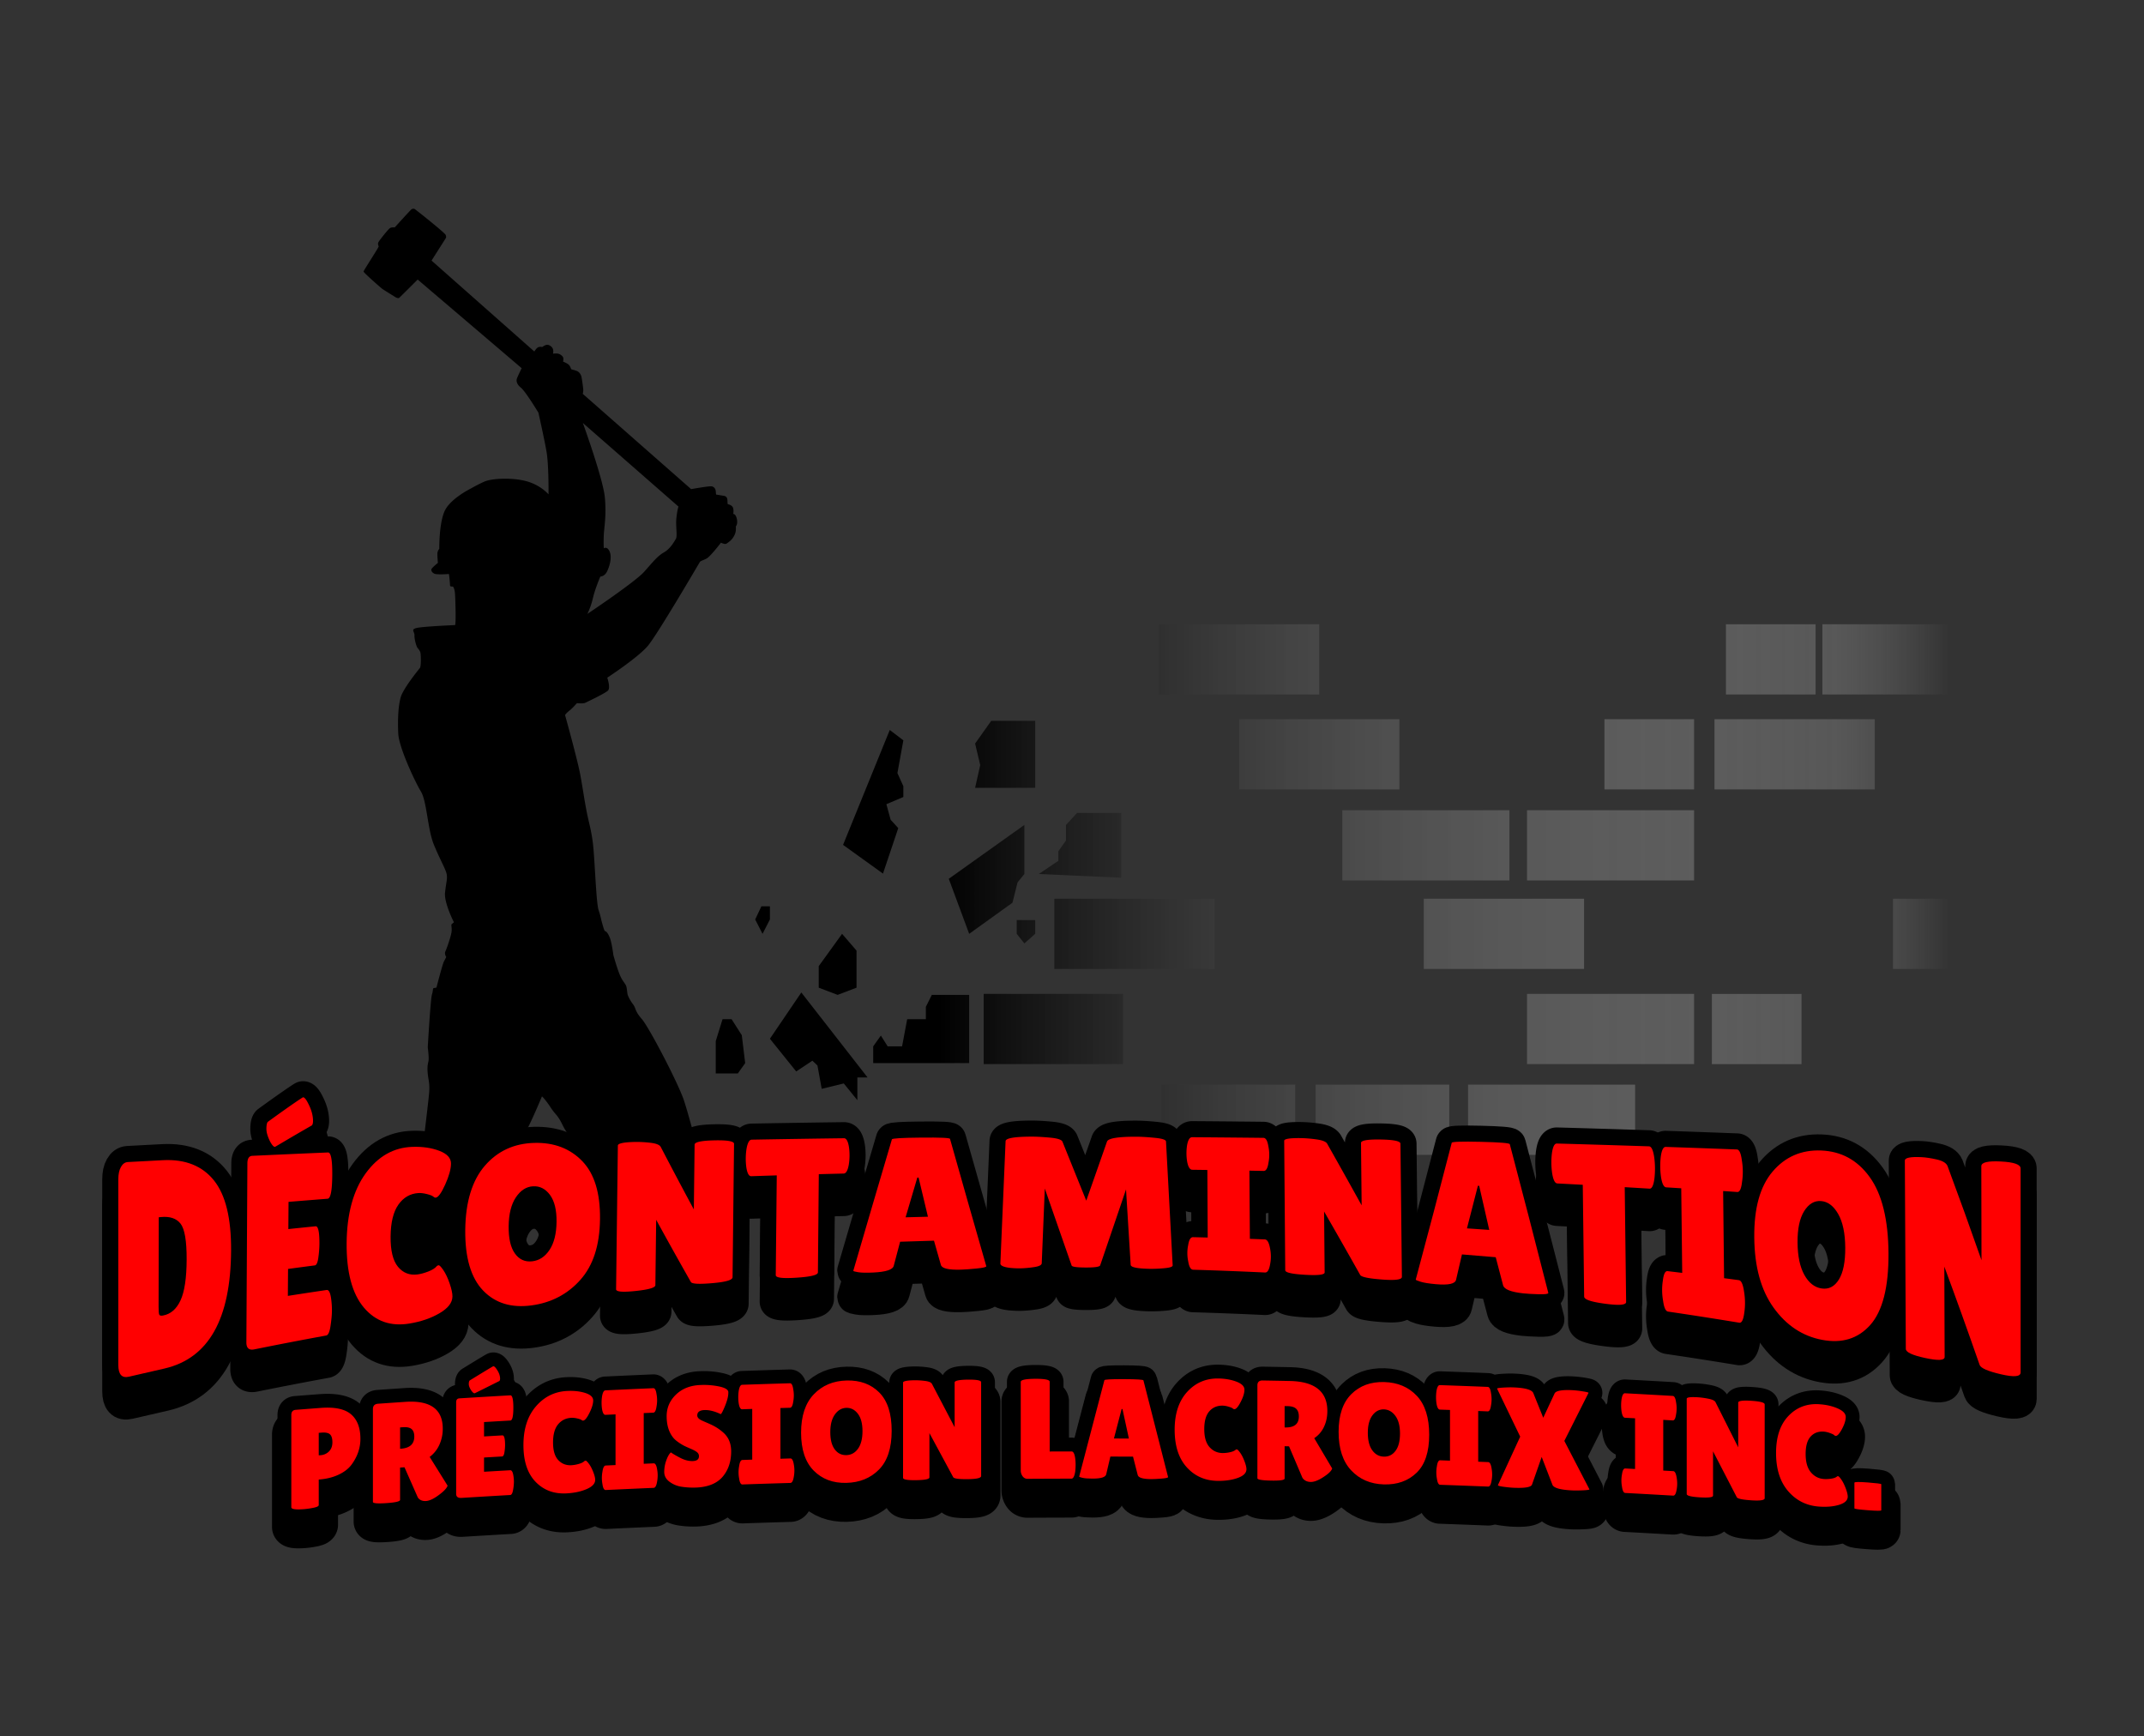 <svg id="Calque_2" data-name="Calque 2" xmlns="http://www.w3.org/2000/svg" xmlns:xlink="http://www.w3.org/1999/xlink" viewBox="0 0 6174.72 5000"><rect x="0" y="0" width="6174.72" height="5000" fill="#333333" stroke="none"/><defs><style>.cls-1,.cls-17,.cls-19,.cls-20{fill:none;}.cls-2{clip-path:url(#clip-path);}.cls-3{fill:url(#Dégradé_sans_nom_32);}.cls-4{fill:url(#Dégradé_sans_nom_32-2);}.cls-5{fill:url(#Dégradé_sans_nom_32-4);}.cls-6{fill:url(#Dégradé_sans_nom_32-5);}.cls-7{fill:url(#Dégradé_sans_nom_32-6);}.cls-8{fill:url(#Dégradé_sans_nom_32-9);}.cls-9{fill:url(#Dégradé_sans_nom_32-10);}.cls-10{fill:url(#Dégradé_sans_nom_32-11);}.cls-11{fill:url(#Dégradé_sans_nom_32-12);}.cls-12{fill:url(#Dégradé_sans_nom_32-13);}.cls-13{fill:url(#Dégradé_sans_nom_32-16);}.cls-14{fill:url(#Dégradé_sans_nom_32-21);}.cls-15{fill:url(#Dégradé_sans_nom_32-32);}.cls-16{fill:#fff;}.cls-17,.cls-19,.cls-20{stroke:#000;stroke-linejoin:round;}.cls-17{stroke-width:92.62px;}.cls-18{fill:#ff0001;}.cls-19{stroke-width:111.15px;}.cls-20{stroke-width:79.57px;}.cls-21{clip-path:url(#clip-path-2);}</style><clipPath id="clip-path"><ellipse class="cls-1" cx="1416.89" cy="2107.92" rx="1251.21" ry="1699.04"/></clipPath><linearGradient id="Dégradé_sans_nom_32" x1="2701.53" y1="3013.08" x2="5613.66" y2="3013.08" gradientUnits="userSpaceOnUse"><stop offset="0"/><stop offset="0.89" stop-color="#bebebe" stop-opacity="0.26"/><stop offset="1" stop-color="#fff" stop-opacity="0"/></linearGradient><linearGradient id="Dégradé_sans_nom_32-2" x1="2701.53" y1="2308.86" x2="5613.66" y2="2308.86" xlink:href="#Dégradé_sans_nom_32"/><linearGradient id="Dégradé_sans_nom_32-4" x1="2701.53" y1="2777" x2="5613.66" y2="2777" xlink:href="#Dégradé_sans_nom_32"/><linearGradient id="Dégradé_sans_nom_32-5" x1="2701.53" y1="2649.48" x2="5613.66" y2="2649.48" xlink:href="#Dégradé_sans_nom_32"/><linearGradient id="Dégradé_sans_nom_32-6" x1="2701.53" y1="3224.46" x2="5613.66" y2="3224.46" xlink:href="#Dégradé_sans_nom_32"/><linearGradient id="Dégradé_sans_nom_32-9" x1="2701.53" y1="2963.1" x2="5613.66" y2="2963.1" xlink:href="#Dégradé_sans_nom_32"/><linearGradient id="Dégradé_sans_nom_32-10" x1="2701.53" y1="2532.3" x2="5613.66" y2="2532.3" xlink:href="#Dégradé_sans_nom_32"/><linearGradient id="Dégradé_sans_nom_32-11" x1="2701.53" y1="2172.15" x2="5613.66" y2="2172.15" xlink:href="#Dégradé_sans_nom_32"/><linearGradient id="Dégradé_sans_nom_32-12" x1="2701.53" y1="2683.08" x2="5613.66" y2="2683.08" xlink:href="#Dégradé_sans_nom_32"/><linearGradient id="Dégradé_sans_nom_32-13" x1="2701.53" y1="2434.27" x2="5613.66" y2="2434.27" xlink:href="#Dégradé_sans_nom_32"/><linearGradient id="Dégradé_sans_nom_32-16" x1="2701.53" y1="2689.11" x2="5613.66" y2="2689.11" xlink:href="#Dégradé_sans_nom_32"/><linearGradient id="Dégradé_sans_nom_32-21" x1="2701.53" y1="1898.73" x2="5613.66" y2="1898.73" xlink:href="#Dégradé_sans_nom_32"/><linearGradient id="Dégradé_sans_nom_32-32" x1="2701.53" y1="2963.29" x2="5613.66" y2="2963.29" xlink:href="#Dégradé_sans_nom_32"/><clipPath id="clip-path-2"><ellipse class="cls-1" cx="1470.77" cy="-3004.79" rx="1251.21" ry="1699.04"/></clipPath></defs><g class="cls-2"><path d="M2283.11,4237.79a11.31,11.31,0,0,0-5-6.78s-2.25-15.58-17.09-19.58-43.71-5.79-77.14-19.61-95.23-77.39-104.28-88.47-20.1-39.16-25.12-89.43,12.07-367.87,12.07-377.91-11.07-8.05-11.07-8.05,6-33.16,5-56.28-4-20.1-4-43.24,9.07-49.23,7.05-88.44-36.19-98.48-49.25-126.63-28.15-94.49-44.24-143.72-100.5-211.06-121.6-235.2-16.09-30.16-25.13-42.22-13.06-21.08-15.08-26.11-2-15.09-4-24.14-10-14.07-18.09-32.14-19.59-59.33-19.59-59.33-4.52-35.68-10.06-49.74-10.55-18.6-13.06-19.12-4-4.51-9.05-22.6-3.52-17.59-10.55-38.68-11-148.28-16.08-190.48-12.06-60.29-19.09-97.5-9.06-55.27-17.09-99.51S1627.3,2059,1627.3,2059s4-6,13.08-13.06,21.1-21.14,21.1-21.14,18.07,2,24.12-1,57.27-27.15,65.32-35.19-2-37.18-2-37.18,89.46-58.29,117.61-92.47,146.74-236.7,148.75-240.22,8-4.53,19.09-10,42.2-46.25,42.2-46.25,0,1,7,3,8,1,17.59-6.53,17.58-20.58,18.09-33.15c.29-7.42.07-9.6-.18-10.11-.21.12-.33,0-.33,0s.17-.41.33,0c.45-.24,1.35-1.12,2.69-4.47,2-5,2-14.08-1.51-23.1s-8.53-8.05-8.53-8.05,2-9.08-.51-17.59-15.08-10.55-15.08-10.55-1-2-1-8-.49-14.58-10.05-16.09-22.61-3.76-22.61-3.76-.5-.76-1-8.81-5-13.56-12.06-14.81-59,8-59,8l-312.09-274.37a41.73,41.73,0,0,0,1.51-10.58c0-5.52-4.52-37.71-5.79-40.72s-4.25-11-12.3-14.31-15.09-4.27-16.34-5.27-2.25-7.28-6.54-12.07-17.07-9.81-17.07-9.81a58.61,58.61,0,0,0,.75-8.52c.25-6.3-7.54-11.84-13.06-13.83s-16.85-.51-16.85-.51a25.08,25.08,0,0,0-.26-13.55c-2.25-6.79-11.06-12.57-17.07-12.06s-13.82,6.54-13.82,6.54a18,18,0,0,0-10.81.24c-5.53,2-11.82,12.56-11.82,12.56l-296-261.83,41.22-64.84s2-2.5-.51-9-88-74.37-89.71-74.87a10,10,0,0,0-8.3.74c-3.27,2-48.74,52.52-48.74,52.52s-8-1-13.06,1.51-30.67,35.15-33.69,40.71,0,10.06.51,12.55-43.2,68.85-43.47,72.11,49.5,46.73,53.53,49.75,40,25.15,40,25.15,6.52,3,9,1,53.27-52.76,53.27-52.76l299.51,255.27s-11.56,23.62-13.58,29.65-2,15.6,11.57,26.66,50.26,71.86,50.26,71.86,16.08,71.35,23.11,110.56,6,124.62,6,124.62-22.62-27.13-64.84-38.21-100-7.51-120.09,1.52-39.21,20.1-39.21,20.1-55.28,27.16-73.37,61.31-17.09,112.07-17.09,112.07a27.12,27.12,0,0,0-5,9.56c-1.51,5.53,1,30.9,1,30.9s-14.84,12.06-18.1,17.09,2.77,14.06,12.58,15.31,35.18.27,36.68-.49,3.76,30.16,3.76,33.42,6.54,3,7.79,2.78,5.54,6.53,6.54,21.08,3.27,83.92.24,90c0,0-95.88,4.07-112,8.59s-4.54,10.06-5,21.12,5.52,32.15,9,36.19,7.54,9,8.54,15.55,2,37.21-2,42.21S1161,1982.91,1154,2008s-9,64.29-7,104.51,48.23,138.69,65.32,166.84,19.1,108.57,37.17,152.79,35.18,72.35,37.19,86.42-2,23.13-5,52.27,25.62,85,25.62,85l-6,5c-3,2.52,0,5.53-.49,19.1s-14.58,52.27-18.11,59.8,2.51,16.09,2.51,16.09-2,4-6.52,12.57-21.63,75.38-21.63,75.38a56.86,56.86,0,0,1-7.52,1.51c-4,.49-1.5,6.52-5.54,18.56s-12.05,151.8-12.05,151.8,4,30.17,2,40.21-4,16.07-2,36.17,6,26.14,4,54.27-30.16,251.28-30.16,267.36-32.15,42.23-62.31,88.45-59.3,124.62-59.3,124.62-22.11,5-28.15,12.08-43.2,188.94-52.26,231.16-12.06,228.15-11,242.24-7,29.13-16.09,45.22-5.54,56.3-5.54,60.29v25.64c0,8.54-1.51,18.09,2.53,26.12s20.6,17.61,23.11,18.12,5.52,8.54,6.52,12.54,9.06,15.58,15.58,23.13,37.19,27.64,69.36,28.62,102.28-1.49,109.81-5,17.58-12.3,18.6-21.85-.51-20.86-.51-20.86,2-17.86-10.06-27.92-36.17-55.75-41.2-62.8-2-27.13-4-48.27-8-18.05-15.07-32.14,1-25.13,7-51.25-3-55.28,0-69.34,48.23-64.35,63.32-111.57,48.24-195,48.24-195,47.23-29.18,58.29-52.28,10-31.13,14.07-38.18,16.08-21.1,24.12-51.26,6-28.17,11.06-44.22,63.33-95.49,71.37-124.65,17.07-60.3,24.12-73.37,32.16-35.16,49.25-67.34,44.22-97.49,44.22-97.49,10.06,9.05,25.12,32.16,19.1,19.11,35.17,52.27,106.55,155.78,107.55,170.87,23.11,56.3,44.22,64.31S1811,3512.88,1817,3527s10,110.54,10,110.54-13.06,8.07-12.08,16.08,10.07,9.06,11.06,25.15,8,194,14.08,238.19,37.19,149.77,31.16,174.87-3,77.9-3,77.9a12.79,12.79,0,0,0-3,7.52c-.51,5.05,1.51,18.13-1.51,22.63s.49,27.64,5.53,31.67,87.44,23.14,93,22.36,20.61-4.27,28.91-6.54,38.44,7.05,45.22,11.82,30.16,20.09,47.24,23.1,163.58,12.33,173.37,6,25.88-29.63,25.39-34.68S2284.12,4242.33,2283.11,4237.79ZM1954,1458.76s-3.52,9.52-6,33.15,3.52,51.24-1.51,59.8-16.07,28.65-34.67,39.2-31.16,27.14-56.79,55.79-154.28,115.08-163.33,121.1a231.22,231.22,0,0,0,16.11-46.21c6-26.13,21.1-61.32,21.1-61.32s12,0,19.09-14.07,15.07-40.2,8-57.28-17.08-10.06-17.08-10.06-1-15.1,0-38.18,8-55.29,3-108.56S1678.63,1218,1678.63,1218Z"/></g><polygon class="cls-3" points="2146.12 3061.33 2136.34 2980.91 2106.99 2934.96 2080.9 2934.96 2061.33 2998.14 2061.33 3091.2 2124.92 3091.2 2146.12 3061.33"/><polygon class="cls-4" points="2542.97 2515.64 2428.02 2432.93 2562.54 2102.07 2601.67 2131.94 2584.55 2226.14 2601.67 2264.05 2601.67 2295.07 2552.76 2315.75 2564.98 2360.55 2586.99 2384.68 2542.97 2515.64"/><polygon class="cls-3" points="2498.57 3102.68 2469.22 3102.68 2469.22 3168.17 2430.09 3119.92 2366.5 3135.43 2354.27 3068.22 2339.6 3054.43 2293.13 3085.45 2217.31 2991.25 2307.8 2857.99 2498.57 3102.68"/><polygon class="cls-5" points="2466.78 2844.2 2466.78 2737.36 2425.2 2689.11 2357.94 2782.17 2357.94 2844.2 2412.36 2864.88 2466.78 2844.2"/><polygon class="cls-6" points="2217.31 2647.76 2217.31 2609.85 2192.86 2609.85 2174.92 2647.76 2196.12 2689.11 2217.31 2647.76"/><rect class="cls-7" x="3345.6" y="3123.36" width="384.79" height="202.19"/><rect class="cls-7" x="2907.82" y="3123.36" width="384.79" height="202.19"/><rect class="cls-7" x="3789.09" y="3123.36" width="384.79" height="202.19"/><polygon class="cls-8" points="2791.21 3061.33 2791.21 2864.88 2683.6 2864.88 2666.48 2899.35 2666.48 2934.96 2612.68 2934.96 2598 3013.08 2556.42 3013.08 2536.86 2982.06 2514.85 3013.08 2514.85 3061.33 2791.21 3061.33"/><polygon class="cls-9" points="2915.94 2599.51 2930.62 2540.92 2950.18 2516.79 2950.18 2475.44 2950.18 2375.49 2732.51 2530.58 2791.21 2689.11 2915.94 2599.51"/><polygon class="cls-10" points="2981.41 2268.65 2981.41 2075.65 2854.8 2075.65 2808.33 2141.13 2823.01 2203.17 2808.33 2268.65 2981.41 2268.65"/><polygon class="cls-11" points="2981.41 2649.48 2928.17 2649.48 2928.17 2689.11 2950.18 2716.68 2981.41 2689.11 2981.41 2649.48"/><polygon class="cls-12" points="3228.99 2527.51 3228.99 2341.03 3101.82 2341.03 3070.02 2375.49 3070.02 2420.29 3048.01 2451.31 3048.01 2478.88 2991.76 2516.79 3228.99 2527.51"/><rect class="cls-10" x="3036.6" y="2071.05" width="461.62" height="202.19"/><rect class="cls-10" x="3568.63" y="2071.05" width="461.62" height="202.19"/><rect class="cls-13" x="3036.6" y="2588.02" width="461.62" height="202.19"/><rect class="cls-13" x="3568.63" y="2588.02" width="461.62" height="202.19"/><rect class="cls-12" x="3328.04" y="2333.17" width="481.18" height="202.19"/><rect class="cls-8" x="3328.04" y="2862.01" width="481.18" height="202.19"/><rect class="cls-8" x="2833.06" y="2862.01" width="401.1" height="202.19"/><rect class="cls-14" x="3337.82" y="1797.64" width="461.62" height="202.19"/><rect class="cls-12" x="3865.94" y="2333.17" width="481.18" height="202.19"/><rect class="cls-8" x="3865.94" y="2862.01" width="481.18" height="202.19"/><rect class="cls-14" x="3936.64" y="1797.64" width="461.62" height="202.19"/><rect class="cls-10" x="4100.51" y="2071.05" width="461.62" height="202.19"/><rect class="cls-13" x="4100.51" y="2588.02" width="461.62" height="202.19"/><rect class="cls-10" x="4620.81" y="2071.05" width="258.19" height="202.19"/><rect class="cls-14" x="4970.7" y="1797.64" width="258.19" height="202.19"/><rect class="cls-12" x="4930.14" y="2333.17" width="258.19" height="202.19"/><rect class="cls-13" x="4620.81" y="2588.02" width="258.19" height="202.19"/><rect class="cls-13" x="5451.88" y="2588.02" width="258.19" height="202.19"/><rect class="cls-15" x="4930.14" y="2862.19" width="258.19" height="202.19"/><rect class="cls-7" x="4749.9" y="3123.36" width="258.19" height="202.19"/><rect class="cls-12" x="4397.82" y="2333.17" width="481.18" height="202.19"/><rect class="cls-13" x="4930.14" y="2588.02" width="481.18" height="202.19"/><rect class="cls-8" x="4397.82" y="2862.01" width="481.18" height="202.19"/><rect class="cls-8" x="5228.89" y="2862.01" width="481.18" height="202.19"/><rect class="cls-7" x="4227.94" y="3123.36" width="481.18" height="202.19"/><rect class="cls-7" x="5048.35" y="3123.36" width="481.18" height="202.19"/><rect class="cls-14" x="4468.53" y="1797.64" width="461.62" height="202.19"/><rect class="cls-10" x="5451.88" y="2071.05" width="258.19" height="202.19"/><rect class="cls-12" x="5228.89" y="2333.17" width="481.18" height="202.19"/><rect class="cls-14" x="5248.45" y="1797.64" width="461.62" height="202.19"/><rect class="cls-10" x="4937.68" y="2071.05" width="461.62" height="202.19"/><path class="cls-16" d="M340.77,3930.65V3395.92c0-14.84,2.52-26.75,7.6-35.64s11.65-13.53,19.76-14q50.79-2.73,101.59-5.36c64.49-3.28,113.43,16.89,146.68,58.49,33.26,41.77,49.62,108.28,49.14,201.32-1,198.18-64.92,310.41-191.07,339.95q-51.54,11.61-103,23.69Q340.77,3971.65,340.77,3930.65Zm116.47-425.34q-.25,128.83-.5,257.66c0,12.06.56,19.58,1.77,22.51s4.82,3.87,10.86,2.77c22.15-4,39-18.68,50.57-43.74s17.44-64.22,17.61-117.82-5.69-87.84-17.57-103-30.79-21.54-56.68-19Z"/><path class="cls-16" d="M908.8,3531.26q11.55-1.12,11.12,51.87a313.76,313.76,0,0,1-3,37.83q-2.93,21.93-10.2,22.9-38.58,5-77.13,10.23-.28,38.8-.56,77.6,55.82-8.71,111.68-17,10.32-1.51,13.68,31a232.08,232.08,0,0,1,1.56,30.08q-.13,16.14-4,42.25t-12.35,27.74q-103.72,19-207.2,39.93-23,4.68-22.84-20.19,1.46-257.82,2.93-515.63.12-20.86,14.12-21.51,109-5.09,218.06-9.7,12.79-.51,12.23,65.86t-13.36,67.39q-56.29,4.4-112.56,9-.29,39.2-.56,78.38Q869.58,3535.18,908.8,3531.26ZM791.89,3302.55c-3.66.14-8.3-4.89-13.91-15.2-7.22-14.44-10.8-26.74-10.73-36.75s1.32-16.62,3.78-19.82c66.56-48.49,100.53-70.88,101.74-71,4.06,0,9.1,6.15,15.11,18.35,9.2,17.81,13.75,34.47,13.62,50.21q-.06,8.39-3.14,12.25C828.14,3280.83,792.71,3302.64,791.89,3302.55Z"/><path class="cls-16" d="M1265.46,3314c22.46,8.64,33.59,20.86,33.41,36.9s-5.8,36.11-16.83,60.47-20.21,37-27.52,37.47q-3.06.22-7-3.33t-18.19-7.09c-9.52-2.37-17.73-3.34-24.63-2.86-23.57,1.62-42.66,12.6-57.27,33.26s-22.13,51.33-22.54,91.78,6.68,69.66,21.29,87.31,33.27,24.88,56,22q14-1.77,31.41-8.5t24.8-15.89c.82-1,2.46-1.67,4.89-2s7,4.37,13.53,13.92,12.62,22.33,18.12,38.32,8.19,28.52,8.09,37.66c-.21,17.84-12.55,33.73-37,48.07s-53.34,24.31-86.58,29.78c-53.53,8.83-97.25-5.67-131.25-45.64s-50.63-102.56-49.87-186.44,19.09-151.48,55.09-200.75,80.62-74,133.87-75.9C1216.94,3301.5,1243,3305.41,1265.46,3314Z"/><path class="cls-16" d="M1530.69,3759.07c-57.17,7.65-103.47-5.81-138.94-42.35s-52.75-95.41-51.82-175.54,19.82-142.22,56.7-184.6,84.08-63.78,141.65-65.43,103.79,16.34,138.73,52.6,51.94,91.71,51,167.22-19.77,133.16-56.48,174.42S1587.84,3751.43,1530.69,3759.07Zm4.52-343c-19.52,1.11-36,11.63-49.47,31.79s-20.39,47.89-20.81,82.93,5.55,61.33,17.93,78.68,28.84,24.83,49.39,22.66,37.35-13.17,50.39-32.84,19.79-46.48,20.21-80.67-5.87-60-18.86-77.62S1554.74,3415,1535.21,3416.12Z"/><path class="cls-16" d="M2109.8,3677.88c-.09,8.17-19.34,13.77-57.72,17.11s-59.17,2.34-62.36-3.32q-50.06-88.08-99.94-179.1l-2.28,188.2c-.09,7.27-19,12.76-56.73,16.76s-56.52,2.44-56.43-5q2.57-206.84,5.12-413.66.12-9.28,48.34-10.49a342.65,342.65,0,0,1,44.22,2.27q25.29,2.73,30.68,11.64,47.73,91.74,95.57,180.42,1.1-93.21,2.18-186.42.12-11.27,56.92-12.46t56.67,10Q2111.93,3485.85,2109.8,3677.88Z"/><path class="cls-16" d="M2355.6,3664.08c-.06,7.52-20.35,12.46-60.83,15.16s-60.67.41-60.59-7.25l2.91-287.31q-36.69,1.14-73.37,2.37c-6.93.23-11.73-8.47-14.38-26.17a181,181,0,0,1-1.55-26,184.22,184.22,0,0,1,2.11-26.13q4.56-26.74,14.95-26.93,132.84-2.41,265.71-4.11,10.38-.13,14.45,25.49a172.77,172.77,0,0,1-.41,50.22q-4.5,25.76-14.89,26-35.77.85-71.55,1.8Q2356.89,3522.65,2355.6,3664.08Z"/><path class="cls-16" d="M2767.41,3656.15c-35.62,1-54.85-3.5-57.66-13.61q-9.95-34.87-19.88-69.83-48.76,1.34-97.52,3-9.12,34.42-18.25,68.95c-2.53,11.5-22.21,18-59,19.75-19.64.93-34.16.66-43.55-.9s-14.09-2.9-14.08-4q55.82-191.4,111.17-378.44,0-4.41,83.73-5.19t83.69,3.72q52,184.29,104.5,366.73,0,3.79-28.27,6.56T2767.41,3656.15Zm-159.29-150.74q32.16-.88,64.34-1.66Q2659,3447.47,2645.55,3391l-3.67.06Q2625,3448.08,2608.12,3505.41Z"/><path class="cls-16" d="M3311.05,3653.74c-36.46-.71-54.68-4.54-54.7-11.76q-6.72-108.48-13.39-216.89-37.11,109.44-74.44,218.63c-1.63,4.32-15.55,6.34-41.76,6.24s-39.73-2.06-40.55-6q-38.7-110.82-77.17-221.49-4.39,107.63-8.82,215.28-.63,8.1-23.35,11.23a308.91,308.91,0,0,1-37.78,3.36,259.63,259.63,0,0,1-29.18-1.24q-29.47-3.35-28.83-13.07,7.55-176,15-351.72,0-13,74.58-13.19,22-.06,53.77,2.88t35.44,11.56q34.2,84.91,68.57,169.9,30-85.14,59.78-170.31,5.48-14,84.31-13.79,22.59.09,54.08,3.22t31.51,10.75q9.55,178.09,19.18,356.5,0,6-23.91,8.11A392.83,392.83,0,0,1,3311.05,3653.74Z"/><path class="cls-16" d="M3478.2,3563.64l-1-194.57q-21.72-.3-43.44-.58-10.41-.13-14.79-23.6a150.72,150.72,0,0,1-.22-46.83q4.15-23.37,14.56-23.31,102.66.72,205.29,1.85,10.39.12,14.23,24a117.71,117.71,0,0,1,2.63,23.88,115.14,115.14,0,0,1-2.27,23.81q-3.48,23.77-13.89,23.55-20.49-.4-41-.78l1.35,196.4q21.47.76,42.92,1.6,10.42.38,14.89,24.42a118.26,118.26,0,0,1,2.64,24,114.14,114.14,0,0,1-2.28,23.74q-4.12,23.66-14.55,23.14-103.42-4.92-206.9-8-10.46-.33-14.24-23.84a112,112,0,0,1-2.56-23.48,110.11,110.11,0,0,1,2.34-23.35q3.57-23.33,14-23.08Q3457,3563.06,3478.2,3563.64Z"/><path class="cls-16" d="M4037.46,3676.86c.1,8.16-19.06,10.63-57.47,7.69s-59.3-7.21-62.62-13.16q-52.1-92.73-104-182.71.8,87.74,1.6,175.47c.07,6.78-18.82,8.95-56.65,6.76s-56.78-6.45-56.84-13.14q-1.49-186.34-3-372.68-.08-8.36,48.19-7.75A371.8,371.8,0,0,1,3791,3281q25.38,3.47,31,12,49.68,87.79,99.52,177.93-.9-89.84-1.81-179.66-.1-10.85,56.69-9.89t56.92,12.09Q4035.37,3485.2,4037.46,3676.86Z"/><path class="cls-16" d="M4386.55,3724.35c-35.46-3.94-54.72-11.66-57.7-23.36q-10.58-40.48-21.15-80.66-48.61-4.2-97.25-8.07-8.43,36.4-16.87,72.59c-2.3,12.14-21.83,16.4-58.57,13.1q-29.4-2.62-43.53-7t-14.14-6.16q52-193.62,103.65-393.91c0-3.16,27.83-4.18,83.59-2.87s83.65,3.67,83.7,6.95q55.36,209.67,110.9,428.32,0,4.39-28,3.65T4386.55,3724.35Zm-161.72-187.09q32.1,2.16,64.2,4.43-14.52-63.81-29-127l-3.67-.18Q4240.61,3476.25,4224.83,3537.26Z"/><path class="cls-16" d="M4683.24,3749.27c.1,8.81-20,10.39-60.25,5.05s-60.49-12.07-60.6-20.63q-2-161-4-321.92-36.62-2-73.25-3.88-10.38-.54-15-29.71a219.24,219.24,0,0,1-2.18-28.4,213.3,213.3,0,0,1,1.48-28.25q3.9-28.82,14.28-28.56,132.75,3.69,265.42,8.07,10.36.35,15,31.39a247.51,247.51,0,0,1,2.19,30.32,242.25,242.25,0,0,1-1.47,30.15q-3.9,30.69-14.27,30-35.68-2.2-71.37-4.3Q4681.22,3583.94,4683.24,3749.27Z"/><path class="cls-16" d="M4844.77,3665.46q-1.41-121.82-2.8-243.62-21.65-1.37-43.29-2.7-10.38-.64-15-29.92a228.11,228.11,0,0,1-2.17-29.11,225.14,225.14,0,0,1,1.49-28.93q3.91-28.84,14.29-28.53,102.48,3.48,204.89,7.38,10.36.38,14.34,31.27a195.52,195.52,0,0,1,2.75,30.87,189.72,189.72,0,0,1-2.12,30.6c-2.22,20.35-6.79,30.24-13.69,29.76q-20.41-1.41-40.83-2.79l2.7,251q21.3,2.78,42.6,5.63,10.34,1.38,14.91,32.71a200.31,200.31,0,0,1,2.75,31.12,185.79,185.79,0,0,1-2.11,30.39c-2.63,20.06-7.39,29.48-14.28,28.34q-102.47-16.89-205.14-32-10.36-1.53-14.35-31.08a175.65,175.65,0,0,1-2.78-29.36,165.39,165.39,0,0,1,2.09-28.71c2.21-19,6.77-28.19,13.68-27.37Q4823.75,3662.9,4844.77,3665.46Z"/><path class="cls-16" d="M5247.63,3858.27c-56.8-10.73-103.35-42.05-139.62-92.51s-54.89-117.16-55.74-201.94,16.67-147.45,52.59-189.85,82.65-63.26,140.14-60.94,104.05,27.15,139.65,76.43,53.64,123.24,54.2,220.08-17,166.15-52.63,206S5304.41,3869,5247.63,3858.27Zm-3-399.67c-19.47-1.56-35.72,8.26-48.7,29.06s-19.31,50.8-19,90.26,6.9,70.48,19.65,93.41,29.33,36,49.77,39,36.94-5.37,49.52-25.6,18.73-51.07,18.42-92.3-7.12-73.63-20.47-96.85S5264.14,3460.15,5244.66,3458.6Z"/><path class="cls-16" d="M5819.37,3952c0,12.51-18.85,14.23-56.58,5.44s-58.25-17.69-61.48-27q-50.6-145.53-101.67-283,.45,130.09.92,260.18c0,10.06-18.56,11-55.8,3s-55.92-16.63-56-26.34q-1.41-271.12-2.81-542.24-.06-12.13,48-9.85,18.85.92,44.15,6.73t30.79,18.77q49.11,131.94,97.82,271.26l-.51-270.87q0-16.35,56.55-13.41t56.56,20Z"/><path class="cls-17" d="M340.77,4006.76V3472c0-14.85,2.52-26.76,7.6-35.65s11.65-13.53,19.76-14q50.79-2.73,101.59-5.37c64.49-3.27,113.43,16.9,146.68,58.5,33.26,41.76,49.62,108.27,49.14,201.32-1,198.18-64.92,310.41-191.07,339.95q-51.54,11.61-103,23.68Q340.77,4047.77,340.77,4006.76Zm116.47-425.33q-.25,128.82-.5,257.66,0,18.09,1.77,22.51c1.2,2.93,4.82,3.86,10.86,2.76,22.15-4,39-18.68,50.57-43.74s17.44-64.22,17.61-117.82-5.69-87.83-17.57-103-30.79-21.55-56.68-19Z"/><path class="cls-17" d="M908.8,3607.38q11.55-1.12,11.12,51.86a313.76,313.76,0,0,1-3,37.83Q914,3719,906.68,3720q-38.58,5-77.13,10.23-.28,38.81-.56,77.6,55.82-8.72,111.68-17c6.88-1,11.45,9.33,13.68,30.94a232.17,232.17,0,0,1,1.56,30.08c-.09,10.76-1.42,24.82-4,42.26s-6.69,26.69-12.35,27.73q-103.72,19-207.2,39.94-23,4.66-22.84-20.2,1.46-257.81,2.93-515.63.12-20.86,14.12-21.5,109-5.09,218.06-9.71,12.79-.51,12.23,65.87T943.5,3528q-56.29,4.38-112.56,9-.29,39.18-.56,78.38Q869.58,3611.29,908.8,3607.38ZM791.89,3378.66c-3.66.14-8.3-4.89-13.91-15.2-7.22-14.44-10.8-26.73-10.73-36.74s1.32-16.62,3.78-19.83c66.56-48.48,100.53-70.88,101.74-71,4.06,0,9.1,6.15,15.11,18.35,9.2,17.8,13.75,34.46,13.62,50.2q-.06,8.39-3.14,12.25C828.14,3356.94,792.71,3378.75,791.89,3378.66Z"/><path class="cls-17" d="M1265.46,3390.14c22.46,8.63,33.59,20.86,33.41,36.89s-5.8,36.12-16.83,60.47-20.21,36.95-27.52,37.48c-2,.14-4.36-1-7-3.33s-8.68-4.72-18.19-7.1-17.73-3.33-24.63-2.86c-23.57,1.63-42.66,12.6-57.27,33.26s-22.13,51.34-22.54,91.79,6.68,69.66,21.29,87.3,33.27,24.88,56,22q14-1.78,31.41-8.51t24.8-15.88c.82-1,2.46-1.68,4.89-2s7,4.38,13.53,13.92,12.62,22.34,18.12,38.32,8.19,28.52,8.09,37.67c-.21,17.84-12.55,33.73-37,48.06s-53.34,24.32-86.58,29.78c-53.53,8.83-97.25-5.67-131.25-45.63s-50.63-102.56-49.87-186.44,19.09-151.49,55.09-200.75,80.62-74,133.87-75.9C1216.94,3377.62,1243,3381.53,1265.46,3390.14Z"/><path class="cls-17" d="M1530.69,3835.19c-57.17,7.65-103.47-5.81-138.94-42.35s-52.75-95.41-51.82-175.55,19.82-142.22,56.7-184.6,84.08-63.78,141.65-65.43,103.79,16.34,138.73,52.61,51.94,91.71,51,167.21-19.77,133.16-56.48,174.42S1587.84,3827.54,1530.69,3835.19Zm4.52-343c-19.52,1.1-36,11.63-49.47,31.79s-20.39,47.89-20.81,82.92,5.55,61.34,17.93,78.69,28.84,24.82,49.39,22.66,37.35-13.17,50.39-32.85,19.79-46.48,20.21-80.66-5.87-60-18.86-77.63S1554.74,3491.13,1535.21,3492.24Z"/><path class="cls-17" d="M2109.8,3754c-.09,8.16-19.34,13.77-57.72,17.1s-59.17,2.35-62.36-3.32q-50.06-88.08-99.94-179.1l-2.28,188.21c-.09,7.26-19,12.76-56.73,16.75s-56.52,2.45-56.43-5q2.57-206.83,5.12-413.66.12-9.28,48.34-10.49a342.65,342.65,0,0,1,44.22,2.27q25.29,2.73,30.68,11.64,47.73,91.76,95.57,180.43,1.1-93.21,2.18-186.42.12-11.28,56.92-12.46t56.67,10Q2111.93,3562,2109.8,3754Z"/><path class="cls-17" d="M2355.6,3740.19c-.06,7.53-20.35,12.47-60.83,15.16s-60.67.42-60.59-7.24l2.91-287.32q-36.69,1.14-73.37,2.37-10.39.35-14.38-26.16a181.1,181.1,0,0,1-1.55-26,184.22,184.22,0,0,1,2.11-26.13q4.56-26.74,14.95-26.93,132.84-2.4,265.71-4.1,10.38-.14,14.45,25.48a172.76,172.76,0,0,1-.41,50.22q-4.5,25.77-14.89,26-35.77.86-71.55,1.8Q2356.89,3598.76,2355.6,3740.19Z"/><path class="cls-17" d="M2767.41,3732.27c-35.62.95-54.85-3.5-57.66-13.61q-9.95-34.87-19.88-69.84-48.76,1.33-97.52,3-9.12,34.43-18.25,69c-2.53,11.5-22.21,18-59,19.74-19.64.94-34.16.67-43.55-.9s-14.09-2.89-14.08-4q55.82-191.41,111.17-378.44,0-4.42,83.73-5.19t83.69,3.71q52,184.29,104.5,366.73c0,2.54-9.44,4.71-28.27,6.57S2778.46,3732,2767.41,3732.27Zm-159.29-150.75q32.16-.89,64.34-1.65-13.47-56.28-26.91-112.76l-3.67.07Q2625,3524.2,2608.12,3581.52Z"/><path class="cls-17" d="M3311.05,3729.85c-36.46-.7-54.68-4.53-54.7-11.75q-6.72-108.49-13.39-216.89-37.11,109.42-74.44,218.62c-1.63,4.32-15.55,6.35-41.76,6.24s-39.73-2.05-40.55-6q-38.7-110.82-77.17-221.49-4.39,107.63-8.82,215.28-.63,8.1-23.35,11.24a310.92,310.92,0,0,1-37.78,3.36,262,262,0,0,1-29.18-1.24c-19.65-2.24-29.26-6.57-28.83-13.08q7.55-175.95,15-351.72,0-13,74.58-13.19,22,0,53.77,2.88t35.44,11.57q34.2,84.9,68.57,169.89,30-85.12,59.78-170.31,5.48-14,84.31-13.78,22.59.09,54.08,3.21t31.51,10.75q9.55,178.1,19.18,356.5,0,6-23.91,8.12A390,390,0,0,1,3311.05,3729.85Z"/><path class="cls-17" d="M3478.2,3639.75l-1-194.56q-21.72-.32-43.44-.58-10.41-.14-14.79-23.6a150.72,150.72,0,0,1-.22-46.83q4.15-23.37,14.56-23.32,102.66.72,205.29,1.85,10.39.12,14.23,24a117.71,117.71,0,0,1,2.63,23.88,115.14,115.14,0,0,1-2.27,23.81q-3.48,23.78-13.89,23.56-20.49-.4-41-.79l1.35,196.41q21.47.77,42.92,1.59,10.42.39,14.89,24.43a118.09,118.09,0,0,1,2.64,24,114.14,114.14,0,0,1-2.28,23.74c-2.75,15.78-7.6,23.47-14.55,23.15q-103.42-4.92-206.9-8-10.46-.32-14.24-23.83a112,112,0,0,1-2.56-23.49,110.11,110.11,0,0,1,2.34-23.35q3.57-23.32,14-23.08Q3457,3639.17,3478.2,3639.75Z"/><path class="cls-17" d="M4037.46,3753c.1,8.17-19.06,10.64-57.47,7.7s-59.3-7.22-62.62-13.16q-52.1-92.75-104-182.72.8,87.74,1.6,175.47c.07,6.78-18.82,8.95-56.65,6.77s-56.78-6.46-56.84-13.15q-1.49-186.33-3-372.67-.08-8.36,48.19-7.75a371.57,371.57,0,0,1,44.32,3.69q25.38,3.48,31,12,49.68,87.79,99.52,177.92-.9-89.82-1.81-179.65-.1-10.85,56.69-9.9t56.92,12.09Q4035.37,3561.32,4037.46,3753Z"/><path class="cls-17" d="M4386.55,3800.47c-35.46-3.94-54.72-11.67-57.7-23.37q-10.58-40.48-21.15-80.65-48.61-4.22-97.25-8.08-8.43,36.4-16.87,72.59c-2.3,12.14-21.83,16.41-58.57,13.1q-29.4-2.62-43.53-7t-14.14-6.17q52-193.62,103.65-393.91c0-3.16,27.83-4.17,83.59-2.87s83.65,3.68,83.7,6.95q55.36,209.67,110.9,428.32,0,4.41-28,3.65T4386.55,3800.47Zm-161.72-187.09q32.1,2.14,64.2,4.43-14.52-63.82-29-127l-3.67-.17Q4240.61,3552.38,4224.83,3613.38Z"/><path class="cls-17" d="M4683.24,3825.38c.1,8.81-20,10.39-60.25,5.06s-60.49-12.07-60.6-20.64q-2-161-4-321.91-36.62-2-73.25-3.89-10.38-.54-15-29.71a219.24,219.24,0,0,1-2.18-28.4,213.3,213.3,0,0,1,1.48-28.25q3.9-28.8,14.28-28.55,132.75,3.69,265.42,8.06,10.36.34,15,31.4a247.36,247.36,0,0,1,2.19,30.32,242.44,242.44,0,0,1-1.47,30.15q-3.9,30.67-14.27,30-35.68-2.19-71.37-4.29Q4681.22,3660,4683.24,3825.38Z"/><path class="cls-17" d="M4844.77,3741.58q-1.41-121.82-2.8-243.62-21.65-1.36-43.29-2.71-10.38-.63-15-29.92a228.09,228.09,0,0,1-2.17-29.1,225.29,225.29,0,0,1,1.49-28.94q3.91-28.85,14.29-28.52,102.48,3.48,204.89,7.37,10.36.39,14.34,31.28a195.4,195.4,0,0,1,2.75,30.86,189.64,189.64,0,0,1-2.12,30.6c-2.22,20.36-6.79,30.24-13.69,29.77q-20.41-1.41-40.83-2.79l2.7,250.95q21.3,2.79,42.6,5.63,10.34,1.38,14.91,32.72a200.31,200.31,0,0,1,2.75,31.12,185.67,185.67,0,0,1-2.11,30.38c-2.63,20.06-7.39,29.48-14.28,28.34q-102.47-16.89-205.14-32-10.36-1.51-14.35-31.08a175.55,175.55,0,0,1-2.78-29.36,165.46,165.46,0,0,1,2.09-28.71c2.21-19,6.77-28.19,13.68-27.37Q4823.75,3739,4844.77,3741.58Z"/><path class="cls-17" d="M5247.63,3934.38c-56.8-10.72-103.35-42.05-139.62-92.51s-54.89-117.16-55.74-201.94,16.67-147.44,52.59-189.84,82.65-63.26,140.14-61,104.05,27.15,139.65,76.43,53.64,123.24,54.2,220.08-17,166.15-52.63,206S5304.41,3945.1,5247.63,3934.38Zm-3-399.67c-19.47-1.55-35.72,8.26-48.7,29.06s-19.31,50.81-19,90.26,6.9,70.48,19.65,93.41,29.33,36,49.77,39,36.94-5.37,49.52-25.6,18.73-51.08,18.42-92.31-7.12-73.63-20.47-96.85S5264.14,3536.26,5244.66,3534.71Z"/><path class="cls-17" d="M5819.37,4028.15c0,12.52-18.85,14.23-56.58,5.44s-58.25-17.68-61.48-27q-50.6-145.55-101.67-283,.45,130.08.92,260.18c0,10.06-18.56,11-55.8,3s-55.92-16.62-56-26.34q-1.41-271.11-2.81-542.24-.06-12.12,48-9.85,18.85.91,44.15,6.73t30.79,18.77q49.11,131.94,97.82,271.26l-.51-270.87q0-16.33,56.55-13.4t56.56,20Z"/><path class="cls-17" d="M340.77,3930.65V3395.92c0-14.84,2.52-26.75,7.6-35.64s11.65-13.53,19.76-14q50.79-2.73,101.59-5.36c64.49-3.28,113.43,16.89,146.68,58.49,33.26,41.77,49.62,108.28,49.14,201.32-1,198.18-64.92,310.41-191.07,339.95q-51.54,11.61-103,23.69Q340.77,3971.65,340.77,3930.65Zm116.47-425.34q-.25,128.83-.5,257.66c0,12.06.56,19.58,1.77,22.51s4.82,3.87,10.86,2.77c22.15-4,39-18.68,50.57-43.74s17.44-64.22,17.61-117.82-5.69-87.84-17.57-103-30.79-21.54-56.68-19Z"/><path class="cls-17" d="M908.8,3531.26q11.55-1.12,11.12,51.87a313.76,313.76,0,0,1-3,37.83q-2.93,21.93-10.2,22.9-38.58,5-77.13,10.23-.28,38.8-.56,77.6,55.82-8.71,111.68-17,10.32-1.51,13.68,31a232.08,232.08,0,0,1,1.56,30.08q-.13,16.14-4,42.25t-12.35,27.74q-103.72,19-207.2,39.93-23,4.68-22.84-20.19,1.46-257.82,2.93-515.63.12-20.86,14.12-21.51,109-5.09,218.06-9.7,12.79-.51,12.23,65.86t-13.36,67.39q-56.29,4.4-112.56,9-.29,39.2-.56,78.38Q869.58,3535.18,908.8,3531.26ZM791.89,3302.55c-3.66.14-8.3-4.89-13.91-15.2-7.22-14.44-10.8-26.74-10.73-36.75s1.32-16.62,3.78-19.82c66.56-48.49,100.53-70.88,101.74-71,4.06,0,9.1,6.15,15.11,18.35,9.2,17.81,13.75,34.47,13.62,50.21q-.06,8.39-3.14,12.25C828.14,3280.83,792.71,3302.64,791.89,3302.55Z"/><path class="cls-17" d="M1265.46,3314c22.46,8.64,33.59,20.86,33.41,36.9s-5.8,36.11-16.83,60.47-20.21,37-27.52,37.47q-3.06.22-7-3.33t-18.19-7.09c-9.52-2.37-17.73-3.34-24.63-2.86-23.57,1.62-42.66,12.6-57.27,33.26s-22.13,51.33-22.54,91.78,6.68,69.66,21.29,87.31,33.27,24.88,56,22q14-1.77,31.41-8.5t24.8-15.89c.82-1,2.46-1.67,4.89-2s7,4.37,13.53,13.92,12.62,22.33,18.12,38.32,8.19,28.52,8.09,37.66c-.21,17.84-12.55,33.73-37,48.07s-53.34,24.31-86.58,29.78c-53.53,8.83-97.25-5.67-131.25-45.64s-50.63-102.56-49.87-186.44,19.09-151.48,55.09-200.75,80.62-74,133.87-75.9C1216.94,3301.5,1243,3305.41,1265.46,3314Z"/><path class="cls-17" d="M1530.69,3759.07c-57.17,7.65-103.47-5.81-138.94-42.35s-52.75-95.41-51.82-175.54,19.82-142.22,56.7-184.6,84.08-63.78,141.65-65.43,103.79,16.34,138.73,52.6,51.94,91.71,51,167.22-19.77,133.16-56.48,174.42S1587.84,3751.43,1530.69,3759.07Zm4.52-343c-19.52,1.11-36,11.63-49.47,31.79s-20.39,47.89-20.81,82.93,5.55,61.33,17.93,78.68,28.84,24.83,49.39,22.66,37.35-13.17,50.39-32.84,19.79-46.48,20.21-80.67-5.87-60-18.86-77.62S1554.74,3415,1535.21,3416.12Z"/><path class="cls-17" d="M2109.8,3677.88c-.09,8.17-19.34,13.77-57.72,17.11s-59.17,2.34-62.36-3.32q-50.06-88.08-99.94-179.1l-2.28,188.2c-.09,7.27-19,12.76-56.73,16.76s-56.52,2.44-56.43-5q2.57-206.84,5.12-413.66.12-9.28,48.34-10.49a342.65,342.65,0,0,1,44.22,2.27q25.29,2.73,30.68,11.64,47.73,91.74,95.57,180.42,1.1-93.21,2.18-186.42.12-11.27,56.92-12.46t56.67,10Q2111.93,3485.85,2109.8,3677.88Z"/><path class="cls-17" d="M2355.6,3664.08c-.06,7.52-20.35,12.46-60.83,15.16s-60.67.41-60.59-7.25l2.91-287.31q-36.69,1.14-73.37,2.37c-6.93.23-11.73-8.47-14.38-26.17a181,181,0,0,1-1.55-26,184.22,184.22,0,0,1,2.11-26.13q4.56-26.74,14.95-26.93,132.84-2.41,265.71-4.11,10.38-.13,14.45,25.49a172.77,172.77,0,0,1-.41,50.22q-4.5,25.76-14.89,26-35.77.85-71.55,1.8Q2356.89,3522.65,2355.6,3664.08Z"/><path class="cls-17" d="M2767.41,3656.15c-35.62,1-54.85-3.5-57.66-13.61q-9.95-34.87-19.88-69.83-48.76,1.34-97.52,3-9.12,34.42-18.25,68.95c-2.53,11.5-22.21,18-59,19.75-19.64.93-34.16.66-43.55-.9s-14.09-2.9-14.08-4q55.82-191.4,111.17-378.44,0-4.41,83.73-5.19t83.69,3.72q52,184.29,104.5,366.73,0,3.79-28.27,6.56T2767.41,3656.15Zm-159.29-150.74q32.16-.88,64.34-1.66Q2659,3447.47,2645.55,3391l-3.67.06Q2625,3448.08,2608.12,3505.41Z"/><path class="cls-17" d="M3311.05,3653.74c-36.46-.71-54.68-4.54-54.7-11.76q-6.72-108.48-13.39-216.89-37.11,109.44-74.44,218.63c-1.63,4.32-15.55,6.34-41.76,6.24s-39.73-2.06-40.55-6q-38.7-110.82-77.17-221.49-4.39,107.63-8.82,215.28-.63,8.1-23.35,11.23a308.91,308.91,0,0,1-37.78,3.36,259.63,259.63,0,0,1-29.18-1.24q-29.47-3.35-28.83-13.07,7.55-176,15-351.72,0-13,74.58-13.19,22-.06,53.77,2.88t35.44,11.56q34.2,84.91,68.57,169.9,30-85.14,59.78-170.31,5.48-14,84.31-13.79,22.59.09,54.08,3.22t31.51,10.75q9.55,178.09,19.18,356.5,0,6-23.91,8.11A392.83,392.83,0,0,1,3311.05,3653.74Z"/><path class="cls-17" d="M3478.2,3563.64l-1-194.57q-21.72-.3-43.44-.58-10.41-.13-14.79-23.6a150.72,150.72,0,0,1-.22-46.83q4.15-23.37,14.56-23.31,102.66.72,205.29,1.85,10.39.12,14.23,24a117.71,117.71,0,0,1,2.63,23.88,115.14,115.14,0,0,1-2.27,23.81q-3.48,23.77-13.89,23.55-20.49-.4-41-.78l1.35,196.4q21.47.76,42.92,1.6,10.42.38,14.89,24.42a118.26,118.26,0,0,1,2.64,24,114.14,114.14,0,0,1-2.28,23.74q-4.12,23.66-14.55,23.14-103.42-4.92-206.9-8-10.46-.33-14.24-23.84a112,112,0,0,1-2.56-23.48,110.11,110.11,0,0,1,2.34-23.35q3.57-23.33,14-23.08Q3457,3563.06,3478.2,3563.64Z"/><path class="cls-17" d="M4037.46,3676.86c.1,8.16-19.06,10.63-57.47,7.69s-59.3-7.21-62.62-13.16q-52.1-92.73-104-182.71.8,87.74,1.6,175.47c.07,6.78-18.82,8.95-56.65,6.76s-56.78-6.45-56.84-13.14q-1.49-186.34-3-372.68-.08-8.36,48.19-7.75A371.8,371.8,0,0,1,3791,3281q25.38,3.47,31,12,49.68,87.79,99.52,177.93-.9-89.84-1.81-179.66-.1-10.85,56.69-9.89t56.92,12.09Q4035.37,3485.2,4037.46,3676.86Z"/><path class="cls-17" d="M4386.55,3724.35c-35.46-3.94-54.72-11.66-57.7-23.36q-10.58-40.48-21.15-80.66-48.61-4.2-97.25-8.07-8.43,36.4-16.87,72.59c-2.3,12.14-21.83,16.4-58.57,13.1q-29.4-2.62-43.53-7t-14.14-6.16q52-193.62,103.65-393.91c0-3.16,27.83-4.18,83.59-2.87s83.65,3.67,83.7,6.95q55.36,209.67,110.9,428.32,0,4.39-28,3.65T4386.55,3724.35Zm-161.72-187.09q32.1,2.16,64.2,4.43-14.52-63.81-29-127l-3.67-.18Q4240.61,3476.25,4224.83,3537.26Z"/><path class="cls-17" d="M4683.24,3749.27c.1,8.81-20,10.39-60.25,5.05s-60.49-12.07-60.6-20.63q-2-161-4-321.92-36.62-2-73.25-3.88-10.38-.54-15-29.71a219.24,219.24,0,0,1-2.18-28.4,213.3,213.3,0,0,1,1.48-28.25q3.9-28.82,14.28-28.56,132.75,3.69,265.42,8.07,10.36.35,15,31.39a247.51,247.51,0,0,1,2.19,30.32,242.25,242.25,0,0,1-1.47,30.15q-3.9,30.69-14.27,30-35.68-2.2-71.37-4.3Q4681.22,3583.94,4683.24,3749.27Z"/><path class="cls-17" d="M4844.77,3665.46q-1.41-121.82-2.8-243.62-21.65-1.37-43.29-2.7-10.38-.64-15-29.92a228.11,228.11,0,0,1-2.17-29.11,225.14,225.14,0,0,1,1.49-28.93q3.91-28.84,14.29-28.53,102.48,3.48,204.89,7.38,10.36.38,14.34,31.27a195.52,195.52,0,0,1,2.75,30.87,189.72,189.72,0,0,1-2.12,30.6c-2.22,20.35-6.79,30.24-13.69,29.76q-20.41-1.41-40.83-2.79l2.7,251q21.3,2.78,42.6,5.63,10.34,1.38,14.91,32.71a200.31,200.31,0,0,1,2.75,31.12,185.79,185.79,0,0,1-2.11,30.39c-2.63,20.06-7.39,29.48-14.28,28.34q-102.47-16.89-205.14-32-10.36-1.53-14.35-31.08a175.65,175.65,0,0,1-2.78-29.36,165.39,165.39,0,0,1,2.09-28.71c2.21-19,6.77-28.19,13.68-27.37Q4823.75,3662.9,4844.77,3665.46Z"/><path class="cls-17" d="M5247.63,3858.27c-56.8-10.73-103.35-42.05-139.62-92.51s-54.89-117.16-55.74-201.94,16.67-147.45,52.59-189.85,82.65-63.26,140.14-60.94,104.05,27.15,139.65,76.43,53.64,123.24,54.2,220.08-17,166.15-52.63,206S5304.41,3869,5247.63,3858.27Zm-3-399.67c-19.47-1.56-35.72,8.26-48.7,29.06s-19.31,50.8-19,90.26,6.9,70.48,19.65,93.41,29.33,36,49.77,39,36.94-5.37,49.52-25.6,18.73-51.07,18.42-92.3-7.12-73.63-20.47-96.85S5264.14,3460.15,5244.66,3458.6Z"/><path class="cls-17" d="M5819.37,3952c0,12.51-18.85,14.23-56.58,5.44s-58.25-17.69-61.48-27q-50.6-145.53-101.67-283,.45,130.09.92,260.18c0,10.06-18.56,11-55.8,3s-55.92-16.63-56-26.34q-1.41-271.12-2.81-542.24-.06-12.13,48-9.85,18.85.92,44.15,6.73t30.79,18.77q49.11,131.94,97.82,271.26l-.51-270.87q0-16.35,56.55-13.41t56.56,20Z"/><path class="cls-18" d="M340.77,3930.65V3395.92c0-14.84,2.52-26.75,7.6-35.64s11.65-13.53,19.76-14q50.79-2.73,101.59-5.36c64.49-3.28,113.43,16.89,146.68,58.49,33.26,41.77,49.62,108.28,49.14,201.32-1,198.18-64.92,310.41-191.07,339.95q-51.54,11.61-103,23.69Q340.77,3971.65,340.77,3930.65Zm116.47-425.34q-.25,128.83-.5,257.66c0,12.06.56,19.58,1.77,22.51s4.82,3.87,10.86,2.77c22.15-4,39-18.68,50.57-43.74s17.44-64.22,17.61-117.82-5.69-87.84-17.57-103-30.79-21.54-56.68-19Z"/><path class="cls-18" d="M908.8,3531.26q11.55-1.12,11.12,51.87a313.76,313.76,0,0,1-3,37.83q-2.93,21.93-10.2,22.9-38.58,5-77.13,10.23-.28,38.8-.56,77.6,55.82-8.71,111.68-17,10.32-1.51,13.68,31a232.08,232.08,0,0,1,1.56,30.08q-.13,16.14-4,42.25t-12.35,27.74q-103.72,19-207.2,39.93-23,4.68-22.84-20.19,1.46-257.82,2.93-515.63.12-20.86,14.12-21.51,109-5.09,218.06-9.7,12.79-.51,12.23,65.86t-13.36,67.39q-56.29,4.4-112.56,9-.29,39.2-.56,78.38Q869.58,3535.18,908.8,3531.26ZM791.89,3302.55c-3.66.14-8.3-4.89-13.91-15.2-7.22-14.44-10.8-26.74-10.73-36.75s1.32-16.62,3.78-19.82c66.56-48.49,100.53-70.88,101.74-71,4.06,0,9.1,6.15,15.11,18.35,9.2,17.81,13.75,34.47,13.62,50.21q-.06,8.39-3.14,12.25C828.14,3280.83,792.71,3302.64,791.89,3302.55Z"/><path class="cls-18" d="M1265.46,3314c22.46,8.64,33.59,20.86,33.41,36.9s-5.8,36.11-16.83,60.47-20.21,37-27.52,37.47q-3.06.22-7-3.33t-18.19-7.09c-9.52-2.37-17.73-3.34-24.63-2.86-23.57,1.62-42.66,12.6-57.27,33.26s-22.13,51.33-22.54,91.78,6.68,69.66,21.29,87.31,33.27,24.88,56,22q14-1.77,31.41-8.5t24.8-15.89c.82-1,2.46-1.67,4.89-2s7,4.37,13.53,13.92,12.62,22.33,18.12,38.32,8.19,28.52,8.09,37.66c-.21,17.84-12.55,33.73-37,48.07s-53.34,24.31-86.58,29.78c-53.53,8.83-97.25-5.67-131.25-45.64s-50.63-102.56-49.87-186.44,19.09-151.48,55.09-200.75,80.62-74,133.87-75.9C1216.94,3301.5,1243,3305.41,1265.46,3314Z"/><path class="cls-18" d="M1530.69,3759.07c-57.17,7.65-103.47-5.81-138.94-42.35s-52.75-95.41-51.82-175.54,19.82-142.22,56.7-184.6,84.08-63.78,141.65-65.43,103.79,16.34,138.73,52.6,51.94,91.71,51,167.22-19.77,133.16-56.48,174.42S1587.84,3751.43,1530.69,3759.07Zm4.52-343c-19.52,1.11-36,11.63-49.47,31.79s-20.39,47.89-20.81,82.93,5.55,61.33,17.93,78.68,28.84,24.83,49.39,22.66,37.35-13.17,50.39-32.84,19.79-46.48,20.21-80.67-5.87-60-18.86-77.62S1554.74,3415,1535.21,3416.12Z"/><path class="cls-18" d="M2109.8,3677.88c-.09,8.17-19.34,13.77-57.72,17.11s-59.17,2.34-62.36-3.32q-50.06-88.08-99.94-179.1l-2.28,188.2c-.09,7.27-19,12.76-56.73,16.76s-56.52,2.44-56.43-5q2.57-206.84,5.12-413.66.12-9.28,48.34-10.49a342.65,342.65,0,0,1,44.22,2.27q25.29,2.73,30.68,11.64,47.73,91.74,95.57,180.42,1.1-93.21,2.18-186.42.12-11.27,56.92-12.46t56.67,10Q2111.93,3485.85,2109.8,3677.88Z"/><path class="cls-18" d="M2355.6,3664.08c-.06,7.52-20.35,12.46-60.83,15.16s-60.67.41-60.59-7.25l2.91-287.31q-36.69,1.14-73.37,2.37c-6.93.23-11.73-8.47-14.38-26.17a181,181,0,0,1-1.55-26,184.22,184.22,0,0,1,2.11-26.13q4.56-26.74,14.95-26.93,132.84-2.41,265.71-4.11,10.38-.13,14.45,25.49a172.77,172.77,0,0,1-.41,50.22q-4.5,25.76-14.89,26-35.77.85-71.55,1.8Q2356.89,3522.65,2355.6,3664.08Z"/><path class="cls-18" d="M2767.41,3656.15c-35.62,1-54.85-3.5-57.66-13.61q-9.95-34.87-19.88-69.83-48.76,1.34-97.52,3-9.12,34.42-18.25,68.95c-2.53,11.5-22.21,18-59,19.75-19.64.93-34.16.66-43.55-.9s-14.09-2.9-14.08-4q55.82-191.4,111.17-378.44,0-4.41,83.73-5.19t83.69,3.72q52,184.29,104.5,366.73,0,3.79-28.27,6.56T2767.41,3656.15Zm-159.29-150.74q32.16-.88,64.34-1.66Q2659,3447.47,2645.55,3391l-3.67.06Q2625,3448.08,2608.12,3505.41Z"/><path class="cls-18" d="M3311.05,3653.74c-36.46-.71-54.68-4.54-54.7-11.76q-6.72-108.48-13.39-216.89-37.11,109.44-74.44,218.63c-1.63,4.32-15.55,6.34-41.76,6.24s-39.73-2.06-40.55-6q-38.7-110.82-77.17-221.49-4.39,107.63-8.82,215.28-.63,8.1-23.35,11.23a308.91,308.91,0,0,1-37.78,3.36,259.63,259.63,0,0,1-29.18-1.24q-29.47-3.35-28.83-13.07,7.55-176,15-351.72,0-13,74.58-13.19,22-.06,53.77,2.88t35.44,11.56q34.2,84.91,68.57,169.9,30-85.14,59.78-170.31,5.48-14,84.31-13.79,22.59.09,54.08,3.22t31.51,10.75q9.55,178.09,19.18,356.5,0,6-23.91,8.11A392.83,392.83,0,0,1,3311.05,3653.74Z"/><path class="cls-18" d="M3478.2,3563.64l-1-194.57q-21.72-.3-43.44-.58-10.41-.13-14.79-23.6a150.72,150.72,0,0,1-.22-46.83q4.15-23.37,14.56-23.31,102.66.72,205.29,1.85,10.39.12,14.23,24a117.71,117.71,0,0,1,2.63,23.88,115.14,115.14,0,0,1-2.27,23.81q-3.48,23.77-13.89,23.55-20.49-.4-41-.78l1.35,196.4q21.47.76,42.92,1.6,10.42.38,14.89,24.42a118.26,118.26,0,0,1,2.64,24,114.14,114.14,0,0,1-2.28,23.74q-4.12,23.66-14.55,23.14-103.42-4.92-206.9-8-10.46-.33-14.24-23.84a112,112,0,0,1-2.56-23.48,110.11,110.11,0,0,1,2.34-23.35q3.57-23.33,14-23.08Q3457,3563.06,3478.2,3563.64Z"/><path class="cls-18" d="M4037.46,3676.86c.1,8.16-19.06,10.63-57.47,7.69s-59.3-7.21-62.62-13.16q-52.1-92.73-104-182.71.8,87.74,1.6,175.47c.07,6.78-18.82,8.95-56.65,6.76s-56.78-6.45-56.84-13.14q-1.49-186.34-3-372.68-.08-8.36,48.19-7.75A371.8,371.8,0,0,1,3791,3281q25.38,3.47,31,12,49.68,87.79,99.52,177.93-.9-89.84-1.81-179.66-.1-10.85,56.69-9.89t56.92,12.09Q4035.37,3485.2,4037.46,3676.86Z"/><path class="cls-18" d="M4386.55,3724.35c-35.46-3.94-54.72-11.66-57.7-23.36q-10.58-40.48-21.15-80.66-48.61-4.2-97.25-8.07-8.43,36.4-16.87,72.59c-2.3,12.14-21.83,16.4-58.57,13.1q-29.4-2.62-43.53-7t-14.14-6.16q52-193.62,103.65-393.91c0-3.16,27.83-4.18,83.59-2.87s83.65,3.67,83.7,6.95q55.36,209.67,110.9,428.32,0,4.39-28,3.65T4386.55,3724.35Zm-161.72-187.09q32.1,2.16,64.2,4.43-14.52-63.81-29-127l-3.67-.18Q4240.61,3476.25,4224.83,3537.26Z"/><path class="cls-18" d="M4683.24,3749.27c.1,8.81-20,10.39-60.25,5.05s-60.49-12.07-60.6-20.63q-2-161-4-321.92-36.62-2-73.25-3.88-10.38-.54-15-29.71a219.24,219.24,0,0,1-2.18-28.4,213.3,213.3,0,0,1,1.48-28.25q3.9-28.82,14.28-28.56,132.75,3.69,265.42,8.07,10.36.35,15,31.39a247.51,247.51,0,0,1,2.19,30.32,242.25,242.25,0,0,1-1.47,30.15q-3.9,30.69-14.27,30-35.68-2.2-71.37-4.3Q4681.22,3583.94,4683.24,3749.27Z"/><path class="cls-18" d="M4844.77,3665.46q-1.41-121.82-2.8-243.62-21.65-1.37-43.29-2.7-10.38-.64-15-29.92a228.11,228.11,0,0,1-2.17-29.11,225.14,225.14,0,0,1,1.49-28.93q3.91-28.84,14.29-28.53,102.48,3.48,204.89,7.38,10.36.38,14.34,31.27a195.52,195.52,0,0,1,2.75,30.87,189.72,189.72,0,0,1-2.12,30.6c-2.22,20.35-6.79,30.24-13.69,29.76q-20.41-1.41-40.83-2.79l2.7,251q21.3,2.78,42.6,5.63,10.34,1.38,14.91,32.71a200.31,200.31,0,0,1,2.75,31.12,185.79,185.79,0,0,1-2.11,30.39c-2.63,20.06-7.39,29.48-14.28,28.34q-102.47-16.89-205.14-32-10.36-1.53-14.35-31.08a175.65,175.65,0,0,1-2.78-29.36,165.39,165.39,0,0,1,2.09-28.71c2.21-19,6.77-28.19,13.68-27.37Q4823.75,3662.9,4844.77,3665.46Z"/><path class="cls-18" d="M5247.63,3858.27c-56.8-10.73-103.35-42.05-139.62-92.51s-54.89-117.16-55.74-201.94,16.67-147.45,52.59-189.85,82.65-63.26,140.14-60.94,104.05,27.15,139.65,76.43,53.64,123.24,54.2,220.08-17,166.15-52.63,206S5304.41,3869,5247.63,3858.27Zm-3-399.67c-19.47-1.56-35.72,8.26-48.7,29.06s-19.31,50.8-19,90.26,6.9,70.48,19.65,93.41,29.33,36,49.77,39,36.94-5.37,49.52-25.6,18.73-51.07,18.42-92.3-7.12-73.63-20.47-96.85S5264.14,3460.15,5244.66,3458.6Z"/><path class="cls-18" d="M5819.37,3952c0,12.51-18.85,14.23-56.58,5.44s-58.25-17.69-61.48-27q-50.6-145.53-101.67-283,.45,130.09.92,260.18c0,10.06-18.56,11-55.8,3s-55.92-16.63-56-26.34q-1.41-271.12-2.81-542.24-.06-12.13,48-9.85,18.85.92,44.15,6.73t30.79,18.77q49.11,131.94,97.82,271.26l-.51-270.87q0-16.35,56.55-13.41t56.56,20Z"/><path class="cls-18" d="M876.23,4345.75q-37.26,2.88-37.25-5.29v-265.7q0-13.94,12.69-14.94,36-2.82,72.06-5.55,60.6-4.59,87.43,18.52t26.82,70.64q0,39.36-25.39,74-12.69,17.32-37.27,29T918,4260.54v73.4q0,4.92-15.36,7.93A233.55,233.55,0,0,1,876.23,4345.75ZM918,4126.05v64.78l5.32-.4a37.17,37.17,0,0,0,24.16-10.84q9.82-9.75,9.83-26.16t-6.76-22.86q-6.76-6.46-23.95-5.17Z"/><path class="cls-18" d="M1152.26,4319.14q0,6.57-38.92,9.23Q1074,4331.09,1074,4325V4057.62q0-14.35,15.15-15.41,39.12-2.74,78.24-5.38c71.82-4.82,107.75,21,107.75,77a110.58,110.58,0,0,1-9.83,46.76,89.38,89.38,0,0,1-27.86,34.8q25.8,41.37,51.62,82.8-3.28,10-21.31,23.9-24.58,19.21-40.56,20.25t-23.76-9.91q-19.24-43.64-38.51-87.23l-12.69.86Zm0-208.71v61.51l2-.14q38.91-2.64,38.92-35,0-14.76-7.58-21.43t-24.78-5.51Z"/><path class="cls-18" d="M1446.85,4133.34q7.79-.45,7.79,28.26a134.69,134.69,0,0,1-1.84,20.4c-1.23,7.87-3.49,11.88-6.77,12.08q-26,1.5-52,3.05v41q37.69-2.25,75.41-4.39,7-.39,9.42,17.51a105.2,105.2,0,0,1,1.23,16.53,138.94,138.94,0,0,1-2.46,22.9q-2.46,14.07-8.19,14.4-70.1,4-140.16,8.32-15.57,1-15.57-11.74V4038q0-10.65,9.43-11.25,73.34-4.55,146.7-8.72,8.61-.49,8.61,35.8t-8.61,36.78q-37.9,2.15-75.81,4.41v41.41Q1420.42,4134.87,1446.85,4133.34Zm-79.91-121.15q-3.69.22-9.42-7.63-7.38-11-7.38-18.82c0-5.19.82-8.67,2.46-10.4q66.78-41,68-41,4.08-.26,10.24,9.24,9.44,13.82,9.43,26.51c0,3-.69,5.23-2,6.68Q1367.75,4012.06,1366.94,4012.19Z"/><path class="cls-18" d="M1685.62,4011.27q22.76,7.28,22.75,21.64t-10.86,36q-10.87,21.66-18.25,22c-1.36.06-2.94-.61-4.71-2s-5.88-2.85-12.3-4.31a62.87,62.87,0,0,0-16.6-1.83q-23.79,1.21-38.33,18.79t-14.55,52.22q0,34.65,15,50.68t37.92,14.85a97.54,97.54,0,0,0,21.11-3.73q11.68-3.24,16.6-8.41a5,5,0,0,1,3.28-1q2.46-.13,9.23,8.77t12.5,23.58q5.73,14.69,5.74,22.89,0,16-24.6,26.62t-58.21,12.37q-54.12,2.78-89-33.43t-34.84-105.72q0-69.5,35.86-111.24t89.57-44.51Q1662.87,4004,1685.62,4011.27Z"/><path class="cls-18" d="M1772.74,4218.87v-146l-29.11,1.36q-7,.33-9.85-17.16a124.68,124.68,0,0,1-1.22-17.57,125.94,125.94,0,0,1,1.22-17.69q2.87-17.76,9.85-18.1,68.86-3.27,137.76-6.22c4.65-.2,7.79,5.56,9.44,17.23a95,95,0,0,1,1.64,17.56,96.17,96.17,0,0,1-1.64,17.7q-2.47,17.74-9.44,18l-27.47,1.19v146l28.71-1.25q7-.28,9.84,17.22a93.19,93.19,0,0,1,1.64,17.56,96.33,96.33,0,0,1-1.64,17.7q-2.88,17.75-9.84,18.05-69.11,3-138.19,6.23-7,.34-9.42-17.18a92.18,92.18,0,0,1-1.64-17.55,93.89,93.89,0,0,1,1.64-17.71q2.46-17.76,9.42-18.08Z"/><path class="cls-18" d="M1932.24,4182.36q7.79,5.84,26.86,15.72t36.5,9.22q17.42-.66,17.43-14.2a14.08,14.08,0,0,0-4.92-10.68q-4.92-4.52-18-10.16t-19.68-8.86a142.22,142.22,0,0,1-17.43-10.79q-10.87-7.56-16.61-15.93-16.41-22.69-16.4-58.78t26.86-62q26.85-25.9,70.33-27.57a217.4,217.4,0,0,1,54.55,4.33q25,5.45,25.83,15.68,0,1.23,0,2.46,0,14.34-9,36.61t-12.71,24.85q-26.27-12.58-47-11.8T2008.11,4076q0,9,15.17,15.41,3.29,1.53,9.43,4.16t14.15,6.24a161.3,161.3,0,0,1,17.23,9.2A141.69,141.69,0,0,1,2084,4126.1q21.73,19.74,21.74,53.35,0,43.88-24.2,72.62t-74.64,31.47a222,222,0,0,1-44.5-2.35,76.65,76.65,0,0,1-34.65-14.59q-14.76-11.28-14.77-28.08a98.2,98.2,0,0,1,6.15-33.68Q1925.28,4188,1932.24,4182.36Z"/><path class="cls-18" d="M2166.42,4203.22v-146l-29.12,1q-7,.24-9.85-17.29a123.58,123.58,0,0,1-1.23-17.59,125.44,125.44,0,0,1,1.23-17.67q2.87-17.73,9.85-18,68.89-2.34,137.82-4.36,7-.21,9.43,17.36a95,95,0,0,1,0,35.26q-2.46,17.72-9.43,17.91l-27.48.81v146l28.71-.85q7-.21,9.85,17.35a93.48,93.48,0,0,1,1.64,17.58,95.87,95.87,0,0,1-1.64,17.68q-2.88,17.72-9.85,17.92-69.12,2-138.23,4.36-7,.24-9.44-17.31a93.37,93.37,0,0,1-1.64-17.57,95.2,95.2,0,0,1,1.64-17.69c1.65-11.81,4.78-17.8,9.44-17.95Z"/><path class="cls-18" d="M2437.36,4270.17q-57.65,1.36-93.94-35.35t-36.31-109.09q0-72.34,36.72-110.7t94.76-39.7q58-1.36,93.75,34.63T2568,4120.37q0,74.43-36.51,111.43T2437.36,4270.17Zm.21-216.09q-19.7.47-33,18.84t-13.33,51q0,32.59,12.72,49.7t33.43,16.62q20.71-.49,33.64-18.41t12.93-50.72q0-32.8-13.34-50.14T2437.57,4054.08Z"/><path class="cls-18" d="M2825.71,4250.43q0,8.61-38.57,9t-41.86-5.63q-34.26-63.53-68.52-126.95v127.52q0,7.38-38,8t-37.95-6.72V3981.37q0-6.15,32.41-6.72a229.22,229.22,0,0,1,29.75,1.77q17,2,20.72,8.08,32.82,62.64,65.65,125.36V3981.11q0-7.79,38.16-8.26c25.44-.3,38.16,2.19,38.16,7.37Z"/><path class="cls-18" d="M2939.77,4234.3v-255c0-5.73,13.88-8.71,41.65-8.85s41.65,2.7,41.65,8.43v200.91q31.59-.1,63.19-.16,7.39,0,10.26,19.26a149,149,0,0,1,1.23,19.27,168.39,168.39,0,0,1-1.23,20.09q-3.29,19.7-10.67,19.7-63.2.09-126.38.46a16.7,16.7,0,0,1-14.36-7.29A27.81,27.81,0,0,1,2939.77,4234.3Z"/><path class="cls-18" d="M3315.23,4259.3q-35.7-.24-38.57-11.71-6.76-26.48-13.54-53-32.62-.14-65.25-.22-5.94,25.4-11.9,50.82-2.44,12.7-39.39,12.65-19.71,0-29.13-2.25t-9.44-3.48q36.31-138.82,72.63-277.55c0-2.19,18.73-3.27,56.22-3.13s56.21,1.36,56.21,3.54q35.5,139.2,71,278.49,0,2.88-18.87,4.36T3315.23,4259.3Zm-107.1-116.94q21.54.06,43.09.15-9.24-42.48-18.47-85h-2.46Q3219.22,4100,3208.13,4142.36Z"/><path class="cls-18" d="M3561.22,3978.78q22.77,8.76,22.77,23.11t-10.87,35.3q-10.87,21-18.26,20.84-2.06,0-4.72-2.32c-1.78-1.52-5.88-3.23-12.31-5.1a63.91,63.91,0,0,0-16.62-2.89q-23.79-.31-38.36,16.32t-14.57,51.28q0,34.65,15,51.64t37.95,17.3a96,96,0,0,0,21.14-2.38q11.68-2.51,16.61-7.34c.55-.54,1.64-.8,3.29-.77s4.71,3.14,9.23,9.36,8.68,14.35,12.51,24.39,5.75,17.79,5.75,23.25q0,16-24.62,25t-58.27,8.61q-54.17-.69-89-39.15t-34.87-108q0-69.49,35.9-108.93t89.65-38.75Q3538.45,3970,3561.22,3978.78Z"/><path class="cls-18" d="M3699.69,4257.73c0,4.39-13,6.3-39,5.82q-39.39-.71-39.39-6.84V3989.37q0-14.34,15.19-14.09,39.18.67,78.36,1.47c71.93,1.46,107.91,30.41,107.9,86.42q0,25.44-9.84,45.9a78.74,78.74,0,0,1-27.9,32.37q25.84,43.64,51.69,87.31-3.28,9.75-21.33,22-24.61,17.05-40.62,16.71t-23.79-12l-38.57-90.6-12.72-.25Zm0-208.71v61.51l2,0q39,.77,39-31.6,0-14.76-7.59-22.1t-24.82-7.68Z"/><path class="cls-18" d="M3985.43,4274.56q-57.63-1.7-93.94-40.33t-36.31-111q0-72.36,36.72-108.74t94.76-34.68q58,1.71,93.73,39.61t35.68,112.3q0,74.43-36.5,109.49T3985.43,4274.56Zm.2-216.08q-19.68-.57-33,17.09t-13.33,50.27q0,32.59,12.72,50.38t33.43,18.39q20.7.62,33.64-16.63t12.92-50q0-32.8-13.34-50.85T3985.63,4058.48Z"/><path class="cls-18" d="M4176,4206.16v-146l-29.13-1q-7-.24-9.84-18a125.44,125.44,0,0,1-1.23-17.67,123.68,123.68,0,0,1,1.23-17.59q2.86-17.53,9.84-17.29,68.91,2.41,137.81,5.14,7,.29,9.43,18a95.36,95.36,0,0,1,1.64,17.69,93.37,93.37,0,0,1-1.64,17.57q-2.46,17.53-9.43,17.25l-27.48-1.07v146l28.71,1.12q7,.28,9.84,18a95.36,95.36,0,0,1,1.64,17.69,93.29,93.29,0,0,1-1.64,17.57q-2.88,17.52-9.84,17.24-69.1-2.74-138.21-5.16-7-.24-9.44-18a94.36,94.36,0,0,1-1.64-17.69,93.37,93.37,0,0,1,1.64-17.57q2.46-17.55,9.44-17.3Z"/><path class="cls-18" d="M4477,4013.1c3.28-8,20.36-11.37,51.25-9.88a283.87,283.87,0,0,1,29.31,3.26q17.43,2.7,17.43,4.35-34.86,69.2-69.7,138.49,36.08,69.57,72.16,139.22,1.22,2.11-17.63,3t-32,.3q-52.08-2.49-57-16.63-15.37-39.85-30.75-79.71-13.95,39.76-27.89,79.54-4.09,11.29-52.48,9.21-11.91-.5-29.53-2.87t-16-5.17q32-69.63,64-139.19Q4344.92,4068,4311.7,3999q-1.23-2.1,17-3.21t31-.55q51.66,2.19,56.59,17.21,14.14,35.07,28.29,70.15Q4460.75,4047.82,4477,4013.1Z"/><path class="cls-18" d="M4709,4230.18v-146l-29.1-1.56q-7-.37-9.84-18.15a127,127,0,0,1,0-35.27q2.86-17.47,9.84-17.11,68.85,3.68,137.71,7.66,7,.41,9.43,18.18a96.74,96.74,0,0,1,1.64,17.73,93.54,93.54,0,0,1-1.64,17.53q-2.48,17.49-9.43,17.09l-27.46-1.58v146q14.34.81,28.69,1.65,7,.4,9.84,18.2a96.82,96.82,0,0,1,1.64,17.73,94.58,94.58,0,0,1-1.64,17.54q-2.88,17.46-9.84,17.05-69.06-4-138.13-7.68-7-.37-9.42-18.13a94,94,0,0,1-1.64-17.72,91.45,91.45,0,0,1,1.64-17.55q2.44-17.47,9.42-17.13Z"/><path class="cls-18" d="M5082.28,4314.34q0,8.61-38.51,6.05t-41.79-8.87q-34.21-66.17-68.42-132.25v127.52c0,4.93-12.65,6.58-37.91,5.05s-37.9-4.72-37.9-9.65V4027.88q0-6.15,32.37-4.21a234,234,0,0,1,29.71,4.07q17,3.3,20.69,9.68,32.79,65.19,65.56,130.44V4039.11c0-5.18,12.7-7,38.1-5.31s38.1,5.14,38.1,10.33Z"/><path class="cls-18" d="M5293,4056q22.74,10.1,22.73,24.45t-10.85,34.66q-10.86,20.31-18.23,19.76-2.06-.15-4.71-2.61t-12.28-5.82a66.1,66.1,0,0,0-16.59-3.88q-23.76-1.74-38.29,14T5200.24,4187q0,34.65,14.95,52.52t37.88,19.56a94.21,94.21,0,0,0,21.09-1.12q11.68-1.8,16.59-6.36c.54-.5,1.64-.7,3.27-.58s4.71,3.42,9.22,9.92,8.66,14.86,12.49,25.12,5.74,18.14,5.73,23.6q0,16-24.57,23.58t-58.15,5.16q-54-3.93-88.88-44.44t-34.81-110q0-69.49,35.84-106.81t89.49-33.41Q5270.28,4045.85,5293,4056Z"/><path class="cls-18" d="M5418.08,4349.07q0,2.85-38.69-.15t-38.69-5.43v-73.81c0-2.45,12.9-2.72,38.69-.72s38.68,3.71,38.69,5.07Z"/><path class="cls-19" d="M876.23,4402.34c-24.84,1.92-37.25.19-37.25-5.29v-265.7q0-13.93,12.69-14.94,36-2.81,72.06-5.55,60.6-4.57,87.43,18.52T1038,4200q0,39.38-25.39,74-12.69,17.32-37.27,29T918,4317.13v73.4q0,4.92-15.36,7.94A235.57,235.57,0,0,1,876.23,4402.34ZM918,4182.64v64.79l5.32-.41a37.16,37.16,0,0,0,24.16-10.83q9.82-9.76,9.83-26.16t-6.76-22.87q-6.76-6.46-23.95-5.17Z"/><path class="cls-19" d="M1152.26,4375.73q0,6.57-38.92,9.23-39.31,2.72-39.32-3.4V4114.22q0-14.36,15.15-15.42,39.12-2.73,78.24-5.37c71.82-4.83,107.75,21,107.75,77a110.58,110.58,0,0,1-9.83,46.76,89.38,89.38,0,0,1-27.86,34.8l51.62,82.8q-3.28,10.05-21.31,23.91-24.58,19.2-40.56,20.25t-23.76-9.92q-19.24-43.62-38.51-87.22l-12.69.85Zm0-208.7v61.5l2-.14q38.91-2.62,38.92-35,0-14.78-7.58-21.44t-24.78-5.51Z"/><path class="cls-19" d="M1446.85,4189.94q7.79-.45,7.79,28.25a134.48,134.48,0,0,1-1.84,20.4q-1.85,11.81-6.77,12.08-26,1.5-52,3.05v41q37.69-2.24,75.41-4.39,7-.39,9.42,17.51a105.24,105.24,0,0,1,1.23,16.54,138.84,138.84,0,0,1-2.46,22.89q-2.46,14.08-8.19,14.41-70.1,4-140.16,8.32-15.57,1-15.57-11.75V4094.6q0-10.65,9.43-11.24,73.34-4.55,146.7-8.73,8.61-.49,8.61,35.8t-8.61,36.78q-37.9,2.16-75.81,4.41V4193Q1420.42,4191.47,1446.85,4189.94Zm-79.91-121.16q-3.69.22-9.42-7.63-7.38-11-7.38-18.82t2.46-10.4q66.78-41,68-41,4.08-.24,10.24,9.24,9.44,13.82,9.43,26.52c0,3-.69,5.23-2,6.67Q1367.75,4068.67,1366.94,4068.78Z"/><path class="cls-19" d="M1685.62,4067.86q22.76,7.29,22.75,21.64t-10.86,36q-10.87,21.66-18.25,22c-1.36.07-2.94-.6-4.71-2s-5.88-2.85-12.3-4.31a62.82,62.82,0,0,0-16.6-1.82q-23.79,1.22-38.33,18.79t-14.55,52.22q0,34.65,15,50.67t37.92,14.86a98.15,98.15,0,0,0,21.11-3.73c7.79-2.16,13.32-5,16.6-8.41.55-.58,1.64-.91,3.28-1s4.72,2.84,9.23,8.77,8.67,13.8,12.5,23.58,5.74,17.43,5.74,22.89q0,16-24.6,26.63T1631.3,4357q-54.12,2.77-89-33.43t-34.84-105.71q0-69.49,35.86-111.25t89.57-44.51Q1662.87,4060.58,1685.62,4067.86Z"/><path class="cls-19" d="M1772.74,4275.46v-146l-29.11,1.37q-7,.33-9.85-17.16a128,128,0,0,1,0-35.26q2.87-17.76,9.85-18.11,68.86-3.27,137.76-6.22,7-.3,9.44,17.24a94.87,94.87,0,0,1,1.64,17.56,96.33,96.33,0,0,1-1.64,17.7q-2.47,17.73-9.44,18l-27.47,1.19v146l28.71-1.24q7-.3,9.84,17.21a93.26,93.26,0,0,1,1.64,17.56,96.17,96.17,0,0,1-1.64,17.7q-2.88,17.76-9.84,18.05-69.11,3-138.19,6.24-7,.35-9.42-17.19a92.11,92.11,0,0,1-1.64-17.55,94,94,0,0,1,1.64-17.71q2.46-17.74,9.42-18.08Z"/><path class="cls-19" d="M1932.24,4239q7.79,5.84,26.86,15.72t36.5,9.22q17.42-.67,17.43-14.2a14.07,14.07,0,0,0-4.92-10.68q-4.92-4.52-18-10.17t-19.68-8.86a141.9,141.9,0,0,1-17.43-10.78q-10.87-7.57-16.61-15.93-16.41-22.7-16.4-58.78t26.86-62q26.85-25.91,70.33-27.57a217,217,0,0,1,54.55,4.32q25,5.46,25.83,15.68c0,.82,0,1.65,0,2.46q0,14.35-9,36.61t-12.71,24.85q-26.27-12.58-47-11.79t-20.71,15.55q0,9,15.17,15.41,3.29,1.52,9.43,4.15t14.15,6.24a159.72,159.72,0,0,1,17.23,9.21,141.55,141.55,0,0,1,19.89,15.06q21.73,19.74,21.74,53.36,0,43.88-24.2,72.61t-74.64,31.48a221.18,221.18,0,0,1-44.5-2.36,76.64,76.64,0,0,1-34.65-14.58q-14.76-11.28-14.77-28.09a98.15,98.15,0,0,1,6.15-33.67Q1925.28,4244.56,1932.24,4239Z"/><path class="cls-19" d="M2166.42,4259.81v-146l-29.12,1q-7,.23-9.85-17.3a123.58,123.58,0,0,1-1.23-17.59,125.44,125.44,0,0,1,1.23-17.67q2.87-17.72,9.85-18,68.89-2.34,137.82-4.35,7-.21,9.43,17.35a95,95,0,0,1,0,35.26q-2.46,17.71-9.43,17.91l-27.48.82v146l28.71-.86q7-.2,9.85,17.35a93.55,93.55,0,0,1,1.64,17.58,95.87,95.87,0,0,1-1.64,17.68q-2.88,17.72-9.85,17.92-69.12,2-138.23,4.37-7,.24-9.44-17.31a93.4,93.4,0,0,1-1.64-17.58,95.36,95.36,0,0,1,1.64-17.69c1.65-11.8,4.78-17.8,9.44-17.95Z"/><path class="cls-19" d="M2437.36,4326.76q-57.65,1.36-93.94-35.35t-36.31-109.09q0-72.34,36.72-110.69t94.76-39.71q58-1.36,93.75,34.63T2568,4177q0,74.43-36.51,111.43T2437.36,4326.76Zm.21-216.09q-19.7.46-33,18.84t-13.33,51q0,32.6,12.72,49.7t33.43,16.62q20.71-.51,33.64-18.41t12.93-50.73q0-32.79-13.34-50.13T2437.57,4110.67Z"/><path class="cls-19" d="M2825.71,4307c0,5.75-12.86,8.73-38.57,9s-39.67-1.55-41.86-5.63q-34.26-63.51-68.52-127V4311q0,7.4-38,8t-37.95-6.72V4038q0-6.15,32.41-6.72A229,229,0,0,1,2663,4033q17,2,20.72,8.08,32.82,62.65,65.65,125.37V4037.71c0-5.19,12.72-8,38.16-8.26s38.16,2.18,38.16,7.37Z"/><path class="cls-19" d="M2939.77,4290.89v-255q0-8.61,41.65-8.86t41.65,8.44v200.91q31.59-.12,63.19-.16,7.39,0,10.26,19.26a148.89,148.89,0,0,1,1.23,19.27,168.51,168.51,0,0,1-1.23,20.09q-3.29,19.68-10.67,19.69-63.2.1-126.38.46a16.68,16.68,0,0,1-14.36-7.29A27.81,27.81,0,0,1,2939.77,4290.89Z"/><path class="cls-19" d="M3315.23,4315.89q-35.7-.24-38.57-11.7-6.76-26.49-13.54-53-32.62-.15-65.25-.23-5.94,25.41-11.9,50.82-2.44,12.72-39.39,12.66-19.71,0-29.13-2.26t-9.44-3.48q36.31-138.83,72.63-277.55c0-2.18,18.73-3.26,56.22-3.13s56.21,1.36,56.21,3.55q35.5,139.2,71,278.48,0,2.88-18.87,4.37T3315.23,4315.89ZM3208.13,4199q21.54.06,43.09.15-9.24-42.47-18.47-85h-2.46Q3219.22,4156.54,3208.13,4199Z"/><path class="cls-19" d="M3561.22,4035.38q22.77,8.74,22.77,23.1t-10.87,35.3q-10.87,21-18.26,20.84-2.06,0-4.72-2.32t-12.31-5.1a64.34,64.34,0,0,0-16.62-2.89q-23.79-.31-38.36,16.32t-14.57,51.29q0,34.64,15,51.63t37.95,17.3a96,96,0,0,0,21.14-2.37q11.68-2.5,16.61-7.35c.55-.53,1.64-.8,3.29-.77s4.71,3.15,9.23,9.36,8.68,14.35,12.51,24.39,5.75,17.79,5.75,23.26q0,16-24.62,25t-58.27,8.62q-54.17-.7-89-39.15t-34.87-108q0-69.51,35.9-108.94t89.65-38.74Q3538.45,4026.63,3561.22,4035.38Z"/><path class="cls-19" d="M3699.69,4314.32c0,4.39-13,6.3-39,5.83q-39.39-.72-39.39-6.84V4046q0-14.35,15.19-14.09,39.18.67,78.36,1.46c71.93,1.47,107.91,30.42,107.9,86.43q0,25.44-9.84,45.89A78.67,78.67,0,0,1,3785,4198q25.84,43.64,51.69,87.32-3.28,9.75-21.33,22-24.61,17-40.62,16.7t-23.79-12l-38.57-90.59-12.72-.25Zm0-208.7v61.5l2,0q39,.78,39-31.6,0-14.76-7.59-22.09t-24.82-7.68Z"/><path class="cls-19" d="M3985.43,4331.16q-57.63-1.69-93.94-40.33t-36.31-111q0-72.36,36.72-108.75t94.76-34.68q58,1.71,93.73,39.61t35.68,112.3q0,74.43-36.5,109.5T3985.43,4331.16Zm.2-216.08q-19.68-.59-33,17.09t-13.33,50.26q0,32.61,12.72,50.38t33.43,18.39q20.7.61,33.64-16.62t12.92-50q0-32.79-13.34-50.84T3985.63,4115.08Z"/><path class="cls-19" d="M4176,4262.75v-146l-29.13-1q-7-.24-9.84-18a125.48,125.48,0,0,1-1.23-17.68,123.54,123.54,0,0,1,1.23-17.58q2.86-17.54,9.84-17.29,68.91,2.4,137.81,5.13,7,.29,9.43,18a95.39,95.39,0,0,1,1.64,17.7,93.19,93.19,0,0,1-1.64,17.56q-2.46,17.53-9.43,17.26l-27.48-1.08v146l28.71,1.13c4.65.19,7.93,6.18,9.84,18a95.47,95.47,0,0,1,1.64,17.7,93.19,93.19,0,0,1-1.64,17.56q-2.88,17.54-9.84,17.24-69.1-2.74-138.21-5.16-7-.24-9.44-18a94.43,94.43,0,0,1-1.64-17.69,93.48,93.48,0,0,1,1.64-17.58q2.46-17.54,9.44-17.3Z"/><path class="cls-19" d="M4477,4069.69c3.28-8,20.36-11.37,51.25-9.88a287.07,287.07,0,0,1,29.31,3.27c11.62,1.79,17.42,3.26,17.43,4.34q-34.86,69.21-69.7,138.5,36.08,69.56,72.16,139.21,1.22,2.11-17.63,3t-32,.29q-52.08-2.49-57-16.62l-30.75-79.72q-13.95,39.77-27.89,79.54-4.09,11.3-52.48,9.22-11.91-.51-29.53-2.88t-16-5.16q32-69.63,64-139.2-33.21-69.07-66.43-138.08-1.23-2.1,17-3.2a306.68,306.68,0,0,1,31-.55q51.66,2.19,56.59,17.2,14.14,35.07,28.29,70.15Q4460.75,4104.41,4477,4069.69Z"/><path class="cls-19" d="M4709,4286.78v-146l-29.1-1.57q-7-.37-9.84-18.15a127,127,0,0,1,0-35.26q2.86-17.48,9.84-17.11,68.85,3.66,137.71,7.66,7,.4,9.43,18.18a96.63,96.63,0,0,1,1.64,17.72,93.65,93.65,0,0,1-1.64,17.54q-2.48,17.49-9.43,17.08l-27.46-1.58v146l28.69,1.65q7,.41,9.84,18.21a96.63,96.63,0,0,1,1.64,17.72,94.41,94.41,0,0,1-1.64,17.54q-2.88,17.46-9.84,17.06-69.06-4-138.13-7.69-7-.36-9.42-18.13a93.84,93.84,0,0,1-1.64-17.72,91.28,91.28,0,0,1,1.64-17.54q2.44-17.49,9.42-17.13Z"/><path class="cls-19" d="M5082.28,4370.93q0,8.63-38.51,6t-41.79-8.87q-34.21-66.16-68.42-132.25v127.52c0,4.93-12.65,6.59-37.91,5.06s-37.9-4.73-37.9-9.66V4084.47q0-6.13,32.37-4.21a234,234,0,0,1,29.71,4.07q17,3.3,20.69,9.69,32.79,65.18,65.56,130.44V4095.71q0-7.78,38.1-5.31c25.4,1.67,38.1,5.14,38.1,10.32Z"/><path class="cls-19" d="M5293,4112.55q22.74,10.11,22.73,24.46t-10.85,34.65q-10.86,20.31-18.23,19.76c-1.37-.1-2.94-1-4.71-2.6s-5.87-3.58-12.28-5.83a66.1,66.1,0,0,0-16.59-3.88q-23.76-1.72-38.29,14t-14.54,50.42q0,34.67,14.95,52.53t37.88,19.55a94.21,94.21,0,0,0,21.09-1.12q11.68-1.8,16.59-6.36c.54-.5,1.64-.69,3.27-.57s4.71,3.42,9.22,9.91,8.66,14.86,12.49,25.13,5.74,18.13,5.73,23.6q0,16-24.57,23.58t-58.15,5.15q-54-3.92-88.88-44.44t-34.81-110q0-69.49,35.84-106.8t89.49-33.42Q5270.28,4102.46,5293,4112.55Z"/><path class="cls-19" d="M5418.08,4405.66q0,2.86-38.69-.15t-38.69-5.43v-73.8q0-3.69,38.69-.72t38.69,5.07Z"/><path class="cls-20" d="M876.23,4345.75q-37.26,2.88-37.25-5.29v-265.7q0-13.94,12.69-14.94,36-2.82,72.06-5.55,60.6-4.59,87.43,18.52t26.82,70.64q0,39.36-25.39,74-12.69,17.32-37.27,29T918,4260.54v73.4q0,4.92-15.36,7.93A233.55,233.55,0,0,1,876.23,4345.75ZM918,4126.05v64.78l5.32-.4a37.17,37.17,0,0,0,24.16-10.84q9.82-9.75,9.83-26.16t-6.76-22.86q-6.76-6.46-23.95-5.17Z"/><path class="cls-20" d="M1152.26,4319.14q0,6.57-38.92,9.23Q1074,4331.09,1074,4325V4057.62q0-14.35,15.15-15.41,39.12-2.74,78.24-5.38c71.82-4.82,107.75,21,107.75,77a110.58,110.58,0,0,1-9.83,46.76,89.38,89.38,0,0,1-27.86,34.8q25.8,41.37,51.62,82.8-3.28,10-21.31,23.9-24.58,19.21-40.56,20.25t-23.76-9.91q-19.24-43.64-38.51-87.23l-12.69.86Zm0-208.71v61.51l2-.14q38.91-2.64,38.92-35,0-14.76-7.58-21.43t-24.78-5.51Z"/><path class="cls-20" d="M1446.85,4133.34q7.79-.45,7.79,28.26a134.69,134.69,0,0,1-1.84,20.4c-1.23,7.87-3.49,11.88-6.77,12.08q-26,1.5-52,3.05v41q37.69-2.25,75.41-4.39,7-.39,9.42,17.51a105.2,105.2,0,0,1,1.23,16.53,138.94,138.94,0,0,1-2.46,22.9q-2.46,14.07-8.19,14.4-70.1,4-140.16,8.32-15.57,1-15.57-11.74V4038q0-10.65,9.43-11.25,73.34-4.55,146.7-8.72,8.61-.49,8.61,35.8t-8.61,36.78q-37.9,2.15-75.81,4.41v41.41Q1420.42,4134.87,1446.85,4133.34Zm-79.91-121.15q-3.69.22-9.42-7.63-7.38-11-7.38-18.82c0-5.19.82-8.67,2.46-10.4q66.78-41,68-41,4.08-.26,10.24,9.24,9.44,13.82,9.43,26.51c0,3-.69,5.23-2,6.68Q1367.75,4012.06,1366.94,4012.19Z"/><path class="cls-20" d="M1685.62,4011.27q22.76,7.28,22.75,21.64t-10.86,36q-10.87,21.66-18.25,22c-1.36.06-2.94-.61-4.71-2s-5.88-2.85-12.3-4.31a62.87,62.87,0,0,0-16.6-1.83q-23.79,1.21-38.33,18.79t-14.55,52.22q0,34.65,15,50.68t37.92,14.85a97.54,97.54,0,0,0,21.11-3.73q11.68-3.24,16.6-8.41a5,5,0,0,1,3.28-1q2.46-.13,9.23,8.77t12.5,23.58q5.73,14.69,5.74,22.89,0,16-24.6,26.62t-58.21,12.37q-54.12,2.78-89-33.43t-34.84-105.72q0-69.5,35.86-111.24t89.57-44.51Q1662.87,4004,1685.62,4011.27Z"/><path class="cls-20" d="M1772.74,4218.87v-146l-29.11,1.36q-7,.33-9.85-17.16a124.68,124.68,0,0,1-1.22-17.57,125.94,125.94,0,0,1,1.22-17.69q2.87-17.76,9.85-18.1,68.86-3.27,137.76-6.22c4.65-.2,7.79,5.56,9.44,17.23a95,95,0,0,1,1.64,17.56,96.17,96.17,0,0,1-1.64,17.7q-2.47,17.74-9.44,18l-27.47,1.19v146l28.71-1.25q7-.28,9.84,17.22a93.19,93.19,0,0,1,1.64,17.56,96.33,96.33,0,0,1-1.64,17.7q-2.88,17.75-9.84,18.05-69.11,3-138.19,6.23-7,.34-9.42-17.18a92.18,92.18,0,0,1-1.64-17.55,93.89,93.89,0,0,1,1.64-17.71q2.46-17.76,9.42-18.08Z"/><path class="cls-20" d="M1932.24,4182.36q7.79,5.84,26.86,15.72t36.5,9.22q17.42-.66,17.43-14.2a14.08,14.08,0,0,0-4.92-10.68q-4.92-4.52-18-10.16t-19.68-8.86a142.22,142.22,0,0,1-17.43-10.79q-10.87-7.56-16.61-15.93-16.41-22.69-16.4-58.78t26.86-62q26.85-25.9,70.33-27.57a217.4,217.4,0,0,1,54.55,4.33q25,5.45,25.83,15.68,0,1.23,0,2.46,0,14.34-9,36.61t-12.71,24.85q-26.27-12.58-47-11.8T2008.11,4076q0,9,15.17,15.41,3.29,1.53,9.43,4.16t14.15,6.24a161.3,161.3,0,0,1,17.23,9.2A141.69,141.69,0,0,1,2084,4126.1q21.73,19.74,21.74,53.35,0,43.88-24.2,72.62t-74.64,31.47a222,222,0,0,1-44.5-2.35,76.65,76.65,0,0,1-34.65-14.59q-14.76-11.28-14.77-28.08a98.2,98.2,0,0,1,6.15-33.68Q1925.28,4188,1932.24,4182.36Z"/><path class="cls-20" d="M2166.42,4203.22v-146l-29.12,1q-7,.24-9.85-17.29a123.58,123.58,0,0,1-1.23-17.59,125.44,125.44,0,0,1,1.23-17.67q2.87-17.73,9.85-18,68.89-2.34,137.82-4.36,7-.21,9.43,17.36a95,95,0,0,1,0,35.26q-2.46,17.72-9.43,17.91l-27.48.81v146l28.71-.85q7-.21,9.85,17.35a93.48,93.48,0,0,1,1.64,17.58,95.87,95.87,0,0,1-1.64,17.68q-2.88,17.72-9.85,17.92-69.12,2-138.23,4.36-7,.24-9.44-17.31a93.37,93.37,0,0,1-1.64-17.57,95.2,95.2,0,0,1,1.64-17.69c1.65-11.81,4.78-17.8,9.44-17.95Z"/><path class="cls-20" d="M2437.36,4270.17q-57.65,1.36-93.94-35.35t-36.31-109.09q0-72.34,36.72-110.7t94.76-39.7q58-1.36,93.75,34.63T2568,4120.37q0,74.43-36.51,111.43T2437.36,4270.17Zm.21-216.09q-19.7.47-33,18.84t-13.33,51q0,32.59,12.72,49.7t33.43,16.62q20.71-.49,33.64-18.41t12.93-50.72q0-32.8-13.34-50.14T2437.57,4054.08Z"/><path class="cls-20" d="M2825.71,4250.43q0,8.61-38.57,9t-41.86-5.63q-34.26-63.53-68.52-126.95v127.52q0,7.38-38,8t-37.95-6.72V3981.37q0-6.15,32.41-6.72a229.22,229.22,0,0,1,29.75,1.77q17,2,20.72,8.08,32.82,62.64,65.65,125.36V3981.11q0-7.79,38.16-8.26c25.44-.3,38.16,2.19,38.16,7.37Z"/><path class="cls-20" d="M2939.77,4234.3v-255c0-5.73,13.88-8.71,41.65-8.85s41.65,2.7,41.65,8.43v200.91q31.59-.1,63.19-.16,7.39,0,10.26,19.26a149,149,0,0,1,1.23,19.27,168.39,168.39,0,0,1-1.23,20.09q-3.29,19.7-10.67,19.7-63.2.09-126.38.46a16.7,16.7,0,0,1-14.36-7.29A27.81,27.81,0,0,1,2939.77,4234.3Z"/><path class="cls-20" d="M3315.23,4259.3q-35.7-.24-38.57-11.71-6.76-26.48-13.54-53-32.62-.14-65.25-.22-5.94,25.4-11.9,50.82-2.44,12.7-39.39,12.65-19.71,0-29.13-2.25t-9.44-3.48q36.31-138.82,72.63-277.55c0-2.19,18.73-3.27,56.22-3.13s56.21,1.36,56.21,3.54q35.5,139.2,71,278.49,0,2.88-18.87,4.36T3315.23,4259.3Zm-107.1-116.94q21.54.06,43.09.15-9.24-42.48-18.47-85h-2.46Q3219.22,4100,3208.13,4142.36Z"/><path class="cls-20" d="M3561.22,3978.78q22.77,8.76,22.77,23.11t-10.87,35.3q-10.87,21-18.26,20.84-2.06,0-4.72-2.32c-1.78-1.52-5.88-3.23-12.31-5.1a63.91,63.91,0,0,0-16.62-2.89q-23.79-.31-38.36,16.32t-14.57,51.28q0,34.65,15,51.64t37.95,17.3a96,96,0,0,0,21.14-2.38q11.68-2.51,16.61-7.34c.55-.54,1.64-.8,3.29-.77s4.71,3.14,9.23,9.36,8.68,14.35,12.51,24.39,5.75,17.79,5.75,23.25q0,16-24.62,25t-58.27,8.61q-54.17-.69-89-39.15t-34.87-108q0-69.49,35.9-108.93t89.65-38.75Q3538.45,3970,3561.22,3978.78Z"/><path class="cls-20" d="M3699.69,4257.73c0,4.39-13,6.3-39,5.82q-39.39-.71-39.39-6.84V3989.37q0-14.34,15.19-14.09,39.18.67,78.36,1.47c71.93,1.46,107.91,30.41,107.9,86.42q0,25.44-9.84,45.9a78.74,78.74,0,0,1-27.9,32.37q25.84,43.64,51.69,87.31-3.28,9.75-21.33,22-24.61,17.05-40.62,16.71t-23.79-12l-38.57-90.6-12.72-.25Zm0-208.71v61.51l2,0q39,.77,39-31.6,0-14.76-7.59-22.1t-24.82-7.68Z"/><path class="cls-20" d="M3985.43,4274.56q-57.63-1.7-93.94-40.33t-36.31-111q0-72.36,36.72-108.74t94.76-34.68q58,1.71,93.73,39.61t35.68,112.3q0,74.43-36.5,109.49T3985.43,4274.56Zm.2-216.08q-19.68-.57-33,17.09t-13.33,50.27q0,32.59,12.72,50.38t33.43,18.39q20.7.62,33.64-16.63t12.92-50q0-32.8-13.34-50.85T3985.63,4058.48Z"/><path class="cls-20" d="M4176,4206.16v-146l-29.13-1q-7-.24-9.84-18a125.44,125.44,0,0,1-1.23-17.67,123.68,123.68,0,0,1,1.23-17.59q2.86-17.53,9.84-17.29,68.91,2.41,137.81,5.14,7,.29,9.43,18a95.36,95.36,0,0,1,1.64,17.69,93.37,93.37,0,0,1-1.64,17.57q-2.46,17.53-9.43,17.25l-27.48-1.07v146l28.71,1.12q7,.28,9.84,18a95.36,95.36,0,0,1,1.64,17.69,93.29,93.29,0,0,1-1.64,17.57q-2.88,17.52-9.84,17.24-69.1-2.74-138.21-5.16-7-.24-9.44-18a94.36,94.36,0,0,1-1.64-17.69,93.37,93.37,0,0,1,1.64-17.57q2.46-17.55,9.44-17.3Z"/><path class="cls-20" d="M4477,4013.1c3.28-8,20.36-11.37,51.25-9.88a283.87,283.87,0,0,1,29.31,3.26q17.43,2.7,17.43,4.35-34.86,69.2-69.7,138.49,36.08,69.57,72.16,139.22,1.22,2.11-17.63,3t-32,.3q-52.08-2.49-57-16.63-15.37-39.85-30.75-79.71-13.95,39.76-27.89,79.54-4.09,11.29-52.48,9.21-11.91-.5-29.53-2.87t-16-5.17q32-69.63,64-139.19Q4344.92,4068,4311.7,3999q-1.23-2.1,17-3.21t31-.55q51.66,2.19,56.59,17.21,14.14,35.07,28.29,70.15Q4460.75,4047.82,4477,4013.1Z"/><path class="cls-20" d="M4709,4230.18v-146l-29.1-1.56q-7-.37-9.84-18.15a127,127,0,0,1,0-35.27q2.86-17.47,9.84-17.11,68.85,3.68,137.71,7.66,7,.41,9.43,18.18a96.74,96.74,0,0,1,1.64,17.73,93.54,93.54,0,0,1-1.64,17.53q-2.48,17.49-9.43,17.09l-27.46-1.58v146q14.34.81,28.69,1.65,7,.4,9.84,18.2a96.82,96.82,0,0,1,1.64,17.73,94.58,94.58,0,0,1-1.64,17.54q-2.88,17.46-9.84,17.05-69.06-4-138.13-7.68-7-.37-9.42-18.13a94,94,0,0,1-1.64-17.72,91.45,91.45,0,0,1,1.64-17.55q2.44-17.47,9.42-17.13Z"/><path class="cls-20" d="M5082.28,4314.34q0,8.61-38.51,6.05t-41.79-8.87q-34.21-66.17-68.42-132.25v127.52c0,4.93-12.65,6.58-37.91,5.05s-37.9-4.72-37.9-9.65V4027.88q0-6.15,32.37-4.21a234,234,0,0,1,29.71,4.07q17,3.3,20.69,9.68,32.79,65.19,65.56,130.44V4039.11c0-5.18,12.7-7,38.1-5.31s38.1,5.14,38.1,10.33Z"/><path class="cls-20" d="M5293,4056q22.74,10.1,22.73,24.45t-10.85,34.66q-10.86,20.31-18.23,19.76-2.06-.15-4.71-2.61t-12.28-5.82a66.1,66.1,0,0,0-16.59-3.88q-23.76-1.74-38.29,14T5200.24,4187q0,34.65,14.95,52.52t37.88,19.56a94.21,94.21,0,0,0,21.09-1.12q11.68-1.8,16.59-6.36c.54-.5,1.64-.7,3.27-.58s4.71,3.42,9.22,9.92,8.66,14.86,12.49,25.12,5.74,18.14,5.73,23.6q0,16-24.57,23.58t-58.15,5.16q-54-3.93-88.88-44.44t-34.81-110q0-69.49,35.84-106.81t89.49-33.41Q5270.28,4045.85,5293,4056Z"/><path class="cls-20" d="M5418.08,4349.07q0,2.85-38.69-.15t-38.69-5.43v-73.81c0-2.45,12.9-2.72,38.69-.72s38.68,3.71,38.69,5.07Z"/><path class="cls-18" d="M876.23,4345.75q-37.26,2.88-37.25-5.29v-265.7q0-13.94,12.69-14.94,36-2.82,72.06-5.55,60.6-4.59,87.43,18.52t26.82,70.64q0,39.36-25.39,74-12.69,17.32-37.27,29T918,4260.54v73.4q0,4.92-15.36,7.93A233.55,233.55,0,0,1,876.23,4345.75ZM918,4126.05v64.78l5.32-.4a37.17,37.17,0,0,0,24.16-10.84q9.82-9.75,9.83-26.16t-6.76-22.86q-6.76-6.46-23.95-5.17Z"/><path class="cls-18" d="M1152.26,4319.14q0,6.57-38.92,9.23Q1074,4331.09,1074,4325V4057.62q0-14.35,15.15-15.41,39.12-2.74,78.24-5.38c71.82-4.82,107.75,21,107.75,77a110.58,110.58,0,0,1-9.83,46.76,89.38,89.38,0,0,1-27.86,34.8q25.8,41.37,51.62,82.8-3.28,10-21.31,23.9-24.58,19.21-40.56,20.25t-23.76-9.91q-19.24-43.64-38.51-87.23l-12.69.86Zm0-208.71v61.51l2-.14q38.91-2.64,38.92-35,0-14.76-7.58-21.43t-24.78-5.51Z"/><path class="cls-18" d="M1446.85,4133.34q7.79-.45,7.79,28.26a134.69,134.69,0,0,1-1.84,20.4c-1.23,7.87-3.49,11.88-6.77,12.08q-26,1.5-52,3.05v41q37.69-2.25,75.41-4.39,7-.39,9.42,17.51a105.2,105.2,0,0,1,1.23,16.53,138.94,138.94,0,0,1-2.46,22.9q-2.46,14.07-8.19,14.4-70.1,4-140.16,8.32-15.57,1-15.57-11.74V4038q0-10.65,9.43-11.25,73.34-4.55,146.7-8.72,8.61-.49,8.61,35.8t-8.61,36.78q-37.9,2.15-75.81,4.41v41.41Q1420.42,4134.87,1446.85,4133.34Zm-79.91-121.15q-3.69.22-9.42-7.63-7.38-11-7.38-18.82c0-5.19.82-8.67,2.46-10.4q66.78-41,68-41,4.08-.26,10.24,9.24,9.44,13.82,9.43,26.51c0,3-.69,5.23-2,6.68Q1367.75,4012.06,1366.94,4012.19Z"/><path class="cls-18" d="M1685.62,4011.27q22.76,7.28,22.75,21.64t-10.86,36q-10.87,21.66-18.25,22c-1.36.06-2.94-.61-4.71-2s-5.88-2.85-12.3-4.31a62.87,62.87,0,0,0-16.6-1.83q-23.79,1.21-38.33,18.79t-14.55,52.22q0,34.65,15,50.68t37.92,14.85a97.54,97.54,0,0,0,21.11-3.73q11.68-3.24,16.6-8.41a5,5,0,0,1,3.28-1q2.46-.13,9.23,8.77t12.5,23.58q5.73,14.69,5.74,22.89,0,16-24.6,26.62t-58.21,12.37q-54.12,2.78-89-33.43t-34.84-105.72q0-69.5,35.86-111.24t89.57-44.51Q1662.87,4004,1685.62,4011.27Z"/><path class="cls-18" d="M1772.74,4218.87v-146l-29.11,1.36q-7,.33-9.85-17.16a124.68,124.68,0,0,1-1.22-17.57,125.94,125.94,0,0,1,1.22-17.69q2.87-17.76,9.85-18.1,68.86-3.27,137.76-6.22c4.65-.2,7.79,5.56,9.44,17.23a95,95,0,0,1,1.64,17.56,96.17,96.17,0,0,1-1.64,17.7q-2.47,17.74-9.44,18l-27.47,1.19v146l28.71-1.25q7-.28,9.84,17.22a93.19,93.19,0,0,1,1.64,17.56,96.33,96.33,0,0,1-1.64,17.7q-2.88,17.75-9.84,18.05-69.11,3-138.19,6.23-7,.34-9.42-17.18a92.18,92.18,0,0,1-1.64-17.55,93.89,93.89,0,0,1,1.64-17.71q2.46-17.76,9.42-18.08Z"/><path class="cls-18" d="M1932.24,4182.36q7.79,5.84,26.86,15.72t36.5,9.22q17.42-.66,17.43-14.2a14.08,14.08,0,0,0-4.92-10.68q-4.92-4.52-18-10.16t-19.68-8.86a142.22,142.22,0,0,1-17.43-10.79q-10.87-7.56-16.61-15.93-16.41-22.69-16.4-58.78t26.86-62q26.85-25.9,70.33-27.57a217.4,217.4,0,0,1,54.55,4.33q25,5.45,25.83,15.68,0,1.23,0,2.46,0,14.34-9,36.61t-12.71,24.85q-26.27-12.58-47-11.8T2008.11,4076q0,9,15.17,15.41,3.29,1.53,9.43,4.16t14.15,6.24a161.3,161.3,0,0,1,17.23,9.2A141.69,141.69,0,0,1,2084,4126.1q21.73,19.74,21.74,53.35,0,43.88-24.2,72.62t-74.64,31.47a222,222,0,0,1-44.5-2.35,76.65,76.65,0,0,1-34.65-14.59q-14.76-11.28-14.77-28.08a98.2,98.2,0,0,1,6.15-33.68Q1925.28,4188,1932.24,4182.36Z"/><path class="cls-18" d="M2166.42,4203.22v-146l-29.12,1q-7,.24-9.85-17.29a123.58,123.58,0,0,1-1.23-17.59,125.44,125.44,0,0,1,1.23-17.67q2.87-17.73,9.85-18,68.89-2.34,137.82-4.36,7-.21,9.43,17.36a95,95,0,0,1,0,35.26q-2.46,17.72-9.43,17.91l-27.48.81v146l28.71-.85q7-.21,9.85,17.35a93.48,93.48,0,0,1,1.64,17.58,95.87,95.87,0,0,1-1.64,17.68q-2.88,17.72-9.85,17.92-69.12,2-138.23,4.36-7,.24-9.44-17.31a93.37,93.37,0,0,1-1.64-17.57,95.2,95.2,0,0,1,1.64-17.69c1.65-11.81,4.78-17.8,9.44-17.95Z"/><path class="cls-18" d="M2437.36,4270.17q-57.65,1.36-93.94-35.35t-36.31-109.09q0-72.34,36.72-110.7t94.76-39.7q58-1.36,93.75,34.63T2568,4120.37q0,74.43-36.51,111.43T2437.36,4270.17Zm.21-216.09q-19.7.47-33,18.84t-13.33,51q0,32.59,12.72,49.7t33.43,16.62q20.71-.49,33.64-18.41t12.93-50.72q0-32.8-13.34-50.14T2437.57,4054.08Z"/><path class="cls-18" d="M2825.71,4250.43q0,8.61-38.57,9t-41.86-5.63q-34.26-63.53-68.52-126.95v127.52q0,7.38-38,8t-37.95-6.72V3981.37q0-6.15,32.41-6.72a229.22,229.22,0,0,1,29.75,1.77q17,2,20.72,8.08,32.82,62.64,65.65,125.36V3981.11q0-7.79,38.16-8.26c25.44-.3,38.16,2.19,38.16,7.37Z"/><path class="cls-18" d="M2939.77,4234.3v-255c0-5.73,13.88-8.71,41.65-8.85s41.65,2.7,41.65,8.43v200.91q31.59-.1,63.19-.16,7.39,0,10.26,19.26a149,149,0,0,1,1.23,19.27,168.39,168.39,0,0,1-1.23,20.09q-3.29,19.7-10.67,19.7-63.2.09-126.38.46a16.7,16.7,0,0,1-14.36-7.29A27.81,27.81,0,0,1,2939.77,4234.3Z"/><path class="cls-18" d="M3315.23,4259.3q-35.7-.24-38.57-11.71-6.76-26.48-13.54-53-32.62-.14-65.25-.22-5.94,25.4-11.9,50.82-2.44,12.7-39.39,12.65-19.71,0-29.13-2.25t-9.44-3.48q36.31-138.82,72.63-277.55c0-2.19,18.73-3.27,56.22-3.13s56.21,1.36,56.21,3.54q35.5,139.2,71,278.49,0,2.88-18.87,4.36T3315.23,4259.3Zm-107.1-116.94q21.54.06,43.09.15-9.24-42.48-18.47-85h-2.46Q3219.22,4100,3208.13,4142.36Z"/><path class="cls-18" d="M3561.22,3978.78q22.77,8.76,22.77,23.11t-10.87,35.3q-10.87,21-18.26,20.84-2.06,0-4.72-2.32c-1.78-1.52-5.88-3.23-12.31-5.1a63.91,63.91,0,0,0-16.62-2.89q-23.79-.31-38.36,16.32t-14.57,51.28q0,34.65,15,51.64t37.95,17.3a96,96,0,0,0,21.14-2.38q11.68-2.51,16.61-7.34c.55-.54,1.64-.8,3.29-.77s4.71,3.14,9.23,9.36,8.68,14.35,12.51,24.39,5.75,17.79,5.75,23.25q0,16-24.62,25t-58.27,8.61q-54.17-.69-89-39.15t-34.87-108q0-69.49,35.9-108.93t89.65-38.75Q3538.45,3970,3561.22,3978.78Z"/><path class="cls-18" d="M3699.69,4257.73c0,4.39-13,6.3-39,5.82q-39.39-.71-39.39-6.84V3989.37q0-14.34,15.19-14.09,39.18.67,78.36,1.47c71.93,1.46,107.91,30.41,107.9,86.42q0,25.44-9.84,45.9a78.74,78.74,0,0,1-27.9,32.37q25.84,43.64,51.69,87.31-3.28,9.75-21.33,22-24.61,17.05-40.62,16.71t-23.79-12l-38.57-90.6-12.72-.25Zm0-208.71v61.51l2,0q39,.77,39-31.6,0-14.76-7.59-22.1t-24.82-7.68Z"/><path class="cls-18" d="M3985.43,4274.56q-57.63-1.7-93.94-40.33t-36.31-111q0-72.36,36.72-108.74t94.76-34.68q58,1.71,93.73,39.61t35.68,112.3q0,74.43-36.5,109.49T3985.43,4274.56Zm.2-216.08q-19.68-.57-33,17.09t-13.33,50.27q0,32.59,12.72,50.38t33.43,18.39q20.7.62,33.64-16.63t12.92-50q0-32.8-13.34-50.85T3985.63,4058.48Z"/><path class="cls-18" d="M4176,4206.16v-146l-29.13-1q-7-.24-9.84-18a125.44,125.44,0,0,1-1.23-17.67,123.68,123.68,0,0,1,1.23-17.59q2.86-17.53,9.84-17.29,68.91,2.41,137.81,5.14,7,.29,9.43,18a95.36,95.36,0,0,1,1.64,17.69,93.37,93.37,0,0,1-1.64,17.57q-2.46,17.53-9.43,17.25l-27.48-1.07v146l28.71,1.12q7,.28,9.84,18a95.36,95.36,0,0,1,1.64,17.69,93.29,93.29,0,0,1-1.64,17.57q-2.88,17.52-9.84,17.24-69.1-2.74-138.21-5.16-7-.24-9.44-18a94.36,94.36,0,0,1-1.64-17.69,93.37,93.37,0,0,1,1.64-17.57q2.46-17.55,9.44-17.3Z"/><path class="cls-18" d="M4477,4013.1c3.28-8,20.36-11.37,51.25-9.88a283.87,283.87,0,0,1,29.31,3.26q17.43,2.7,17.43,4.35-34.86,69.2-69.7,138.49,36.08,69.57,72.16,139.22,1.22,2.11-17.63,3t-32,.3q-52.08-2.49-57-16.63-15.37-39.85-30.75-79.71-13.95,39.76-27.89,79.54-4.09,11.29-52.48,9.21-11.91-.5-29.53-2.87t-16-5.17q32-69.63,64-139.19Q4344.92,4068,4311.7,3999q-1.23-2.1,17-3.21t31-.55q51.66,2.19,56.59,17.21,14.14,35.07,28.29,70.15Q4460.75,4047.82,4477,4013.1Z"/><path class="cls-18" d="M4709,4230.18v-146l-29.1-1.56q-7-.37-9.84-18.15a127,127,0,0,1,0-35.27q2.86-17.47,9.84-17.11,68.85,3.68,137.71,7.66,7,.41,9.43,18.18a96.74,96.74,0,0,1,1.64,17.73,93.54,93.54,0,0,1-1.64,17.53q-2.48,17.49-9.43,17.09l-27.46-1.58v146q14.34.81,28.69,1.65,7,.4,9.84,18.2a96.82,96.82,0,0,1,1.64,17.73,94.58,94.58,0,0,1-1.64,17.54q-2.88,17.46-9.84,17.05-69.06-4-138.13-7.68-7-.37-9.42-18.13a94,94,0,0,1-1.64-17.72,91.45,91.45,0,0,1,1.64-17.55q2.44-17.47,9.42-17.13Z"/><path class="cls-18" d="M5082.28,4314.34q0,8.61-38.51,6.05t-41.79-8.87q-34.21-66.17-68.42-132.25v127.52c0,4.93-12.65,6.58-37.91,5.05s-37.9-4.72-37.9-9.65V4027.88q0-6.15,32.37-4.21a234,234,0,0,1,29.71,4.07q17,3.3,20.69,9.68,32.79,65.19,65.56,130.44V4039.11c0-5.18,12.7-7,38.1-5.31s38.1,5.14,38.1,10.33Z"/><path class="cls-18" d="M5293,4056q22.74,10.1,22.73,24.45t-10.85,34.66q-10.86,20.31-18.23,19.76-2.06-.15-4.71-2.61t-12.28-5.82a66.1,66.1,0,0,0-16.59-3.88q-23.76-1.74-38.29,14T5200.24,4187q0,34.65,14.95,52.52t37.88,19.56a94.21,94.21,0,0,0,21.09-1.12q11.68-1.8,16.59-6.36c.54-.5,1.64-.7,3.27-.58s4.71,3.42,9.22,9.92,8.66,14.86,12.49,25.12,5.74,18.14,5.73,23.6q0,16-24.57,23.58t-58.15,5.16q-54-3.93-88.88-44.44t-34.81-110q0-69.49,35.84-106.81t89.49-33.41Q5270.28,4045.85,5293,4056Z"/><path class="cls-18" d="M5418.08,4349.07q0,2.85-38.69-.15t-38.69-5.43v-73.81c0-2.45,12.9-2.72,38.69-.72s38.68,3.71,38.69,5.07Z"/><g class="cls-21"><path d="M3727.91,86.72l-15.69,9.18q2.63,39.81,5.27,79.61L3738.4,180c8.75-18,24.75-36.26,23.93-53.77C3761.68,112.56,3740.15,99.86,3727.91,86.72Z"/></g></svg>